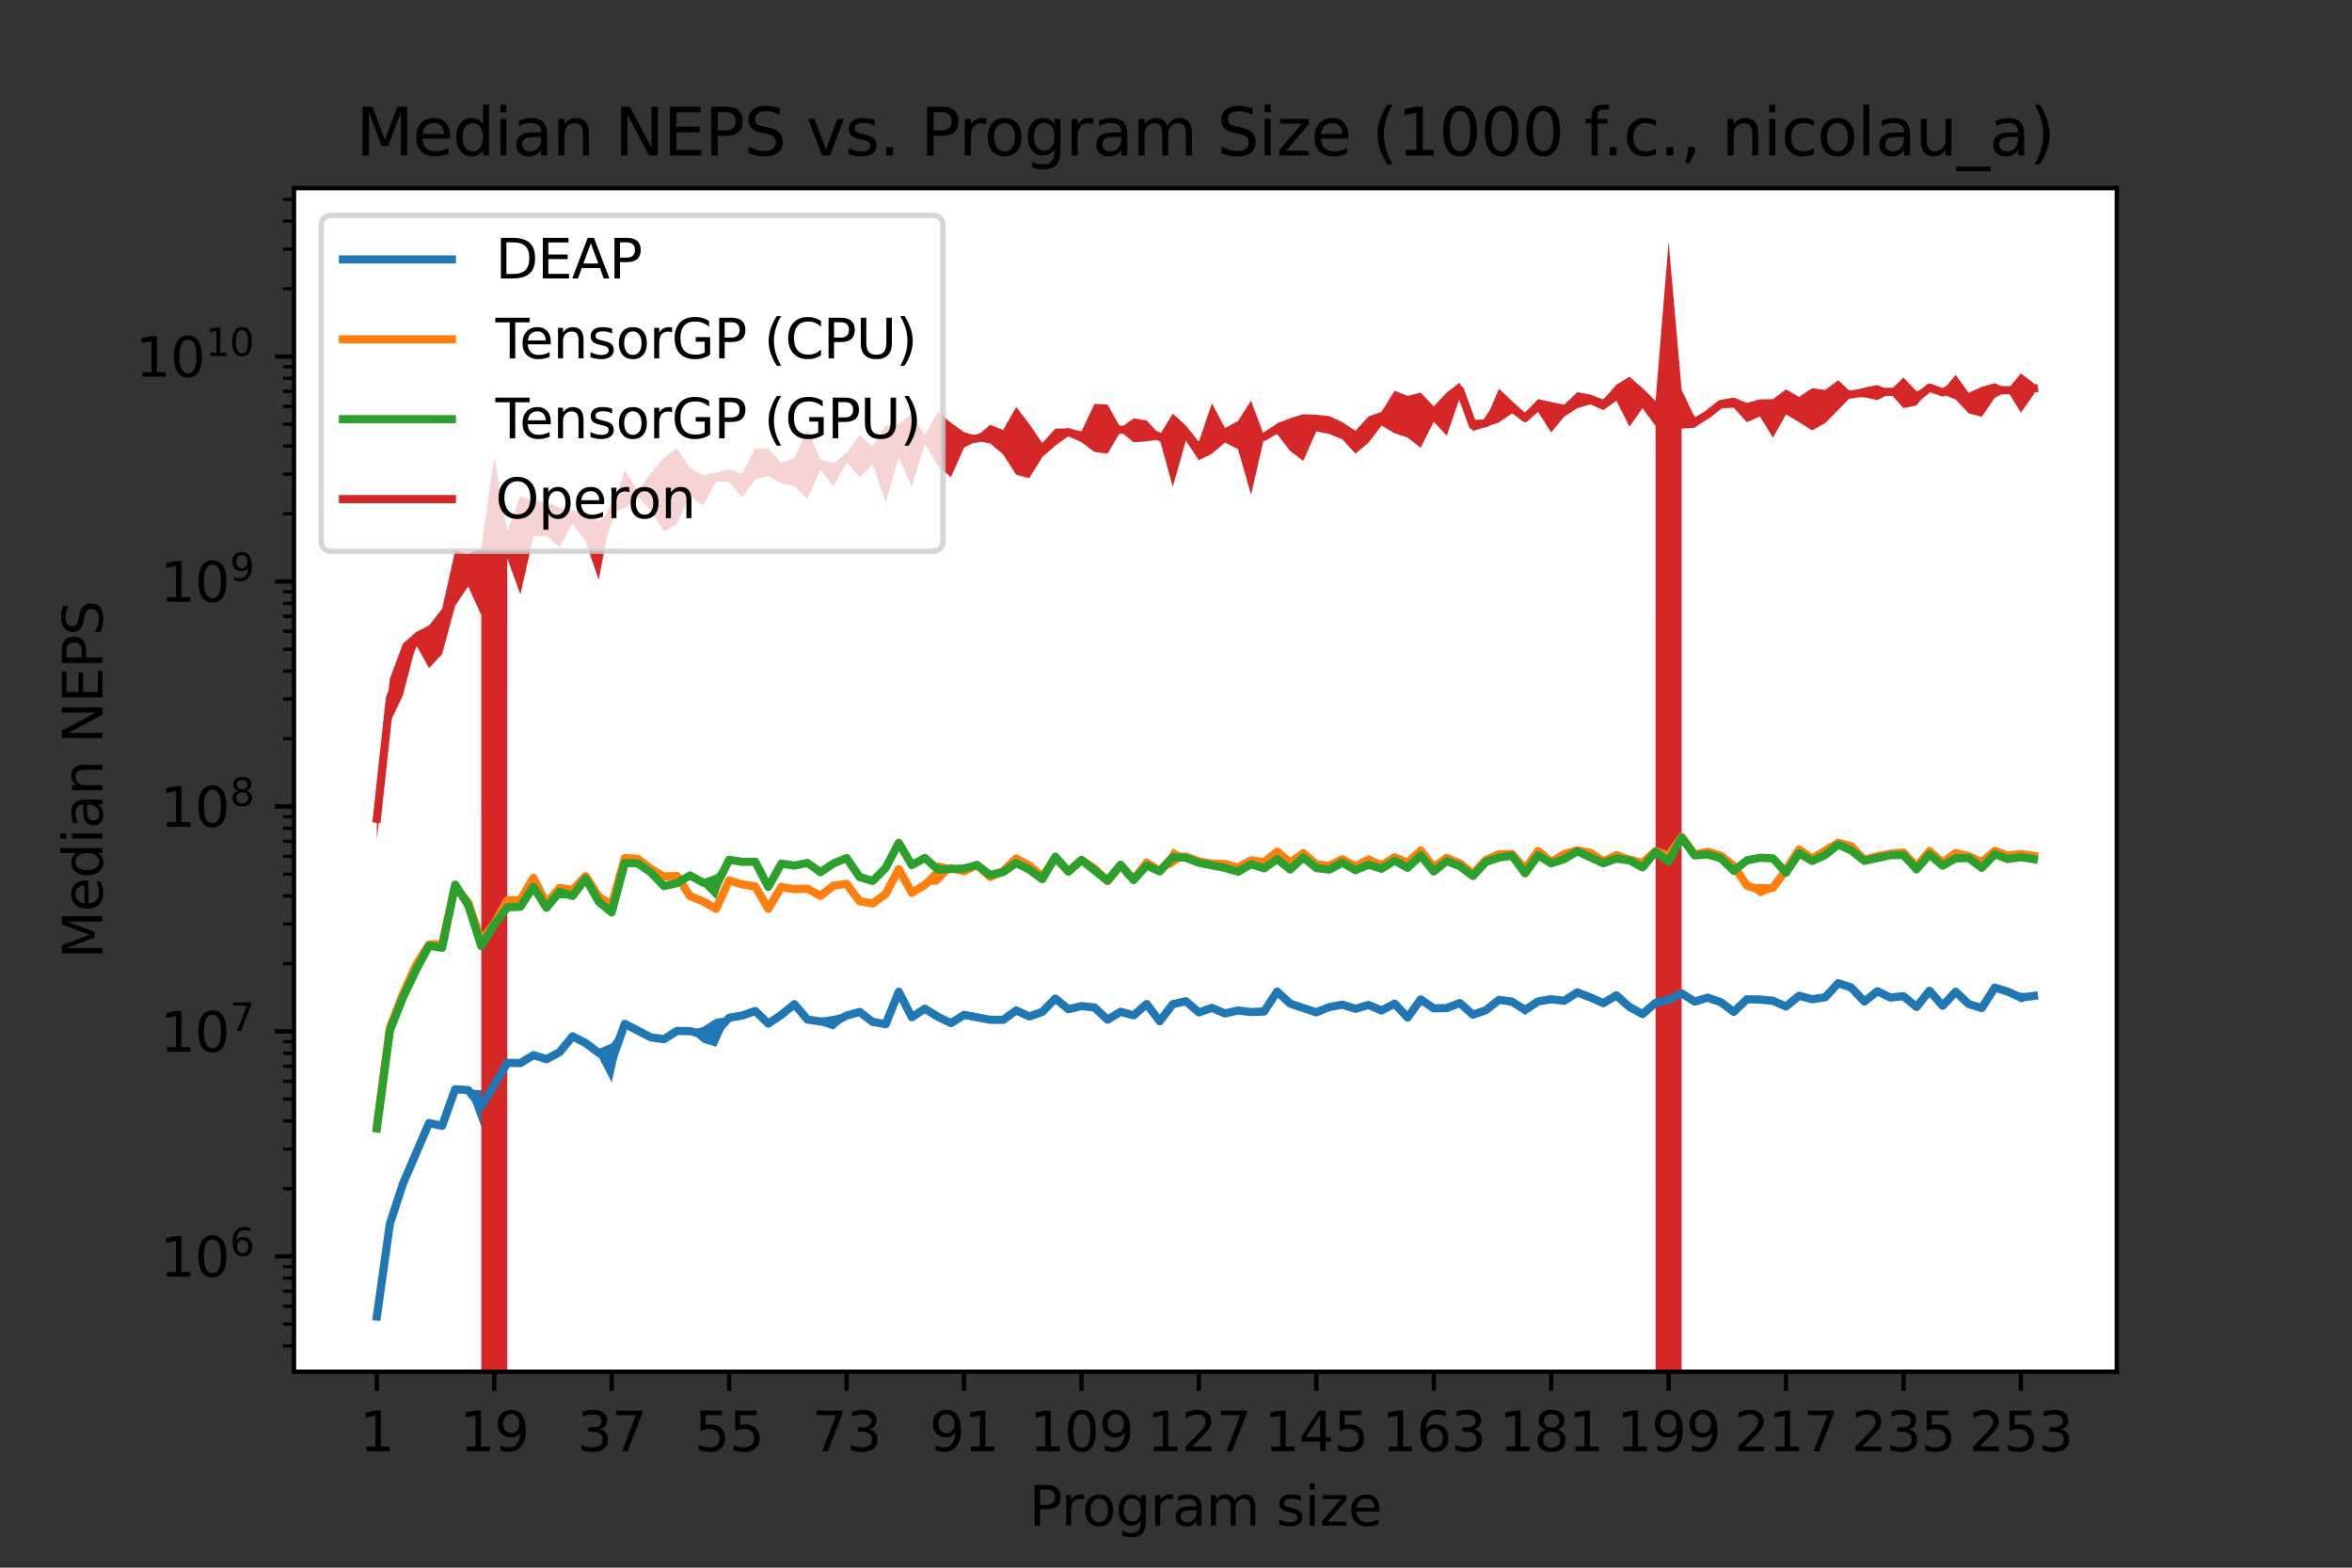 <?xml version="1.0" encoding="utf-8" standalone="no"?>
<!DOCTYPE svg PUBLIC "-//W3C//DTD SVG 1.1//EN"
  "http://www.w3.org/Graphics/SVG/1.1/DTD/svg11.dtd">
<svg xmlns:xlink="http://www.w3.org/1999/xlink" width="432pt" height="288pt" viewBox="0 0 432 288" xmlns="http://www.w3.org/2000/svg" version="1.1">
 <rect x="0" y="0" width="432" height="288" fill="#333333" stroke="none"/>
 <defs>
  <style type="text/css">*{stroke-linejoin: round; stroke-linecap: butt}</style>
 </defs>
 <g id="figure_1">
  <g id="patch_1">
   <path d="M 0 288 
L 432 288 
L 432 0 
L 0 0 
L 0 288 
z
" style="fill: none"/>
  </g>
  <g id="axes_1">
   <g id="patch_2">
    <path d="M 54 252 
L 388.8 252 
L 388.8 34.56 
L 54 34.56 
z
" style="fill: #ffffff"/>
   </g>
   <g id="PolyCollection_1">
    <path d="M 69.218 241.603 
L 69.218 242.116 
L 71.615 224.896 
L 74.011 217.746 
L 76.408 212.159 
L 78.804 206.593 
L 81.201 207.068 
L 83.598 200.689 
L 85.994 200.364 
L 88.391 206.944 
L 90.787 199.529 
L 93.184 195.851 
L 95.58 195.452 
L 97.977 194.063 
L 100.374 194.639 
L 102.77 193.35 
L 105.167 190.6 
L 107.563 191.765 
L 109.96 194.164 
L 112.356 198.854 
L 114.753 188.114 
L 117.149 189.331 
L 119.546 190.586 
L 121.943 190.98 
L 124.339 189.568 
L 126.736 189.515 
L 129.132 191.565 
L 131.529 192.294 
L 133.925 187.074 
L 136.322 186.698 
L 138.719 185.859 
L 141.115 188.106 
L 143.512 186.523 
L 145.908 184.551 
L 148.305 187.389 
L 150.701 188.348 
L 153.098 189.133 
L 155.494 187.061 
L 157.891 186.307 
L 160.288 187.909 
L 162.684 188.41 
L 165.081 182.409 
L 167.477 186.914 
L 169.874 185.464 
L 172.27 186.918 
L 174.667 188.285 
L 177.064 186.484 
L 179.46 186.877 
L 181.857 187.407 
L 184.253 187.411 
L 186.65 185.781 
L 189.046 187.132 
L 191.443 185.925 
L 193.84 183.9 
L 196.236 185.463 
L 198.633 184.903 
L 201.029 185.332 
L 203.426 187.371 
L 205.822 186.129 
L 208.219 186.68 
L 210.615 184.538 
L 213.012 187.669 
L 215.409 184.561 
L 217.805 184.039 
L 220.202 186.056 
L 222.598 185.327 
L 224.995 186.36 
L 227.391 186.274 
L 229.788 186.021 
L 232.185 185.901 
L 234.581 182.213 
L 236.978 184.52 
L 239.374 185.49 
L 241.771 186.093 
L 244.167 185.118 
L 246.564 184.658 
L 248.96 185.388 
L 251.357 184.68 
L 253.754 186.138 
L 256.15 184.543 
L 258.547 187.135 
L 260.943 183.754 
L 263.34 185.303 
L 265.736 185.258 
L 268.133 184.446 
L 270.53 186.491 
L 272.926 185.7 
L 275.323 183.882 
L 277.719 184.25 
L 280.116 186.486 
L 282.512 184.116 
L 284.909 183.778 
L 287.306 184.143 
L 289.702 182.387 
L 292.099 183.32 
L 294.495 184.338 
L 296.892 183.059 
L 299.288 185.07 
L 301.685 186.722 
L 304.081 184.329 
L 306.478 183.776 
L 308.875 182.641 
L 311.271 184.044 
L 313.668 183.48 
L 316.064 184.199 
L 318.461 185.978 
L 320.857 183.768 
L 323.254 184.145 
L 325.651 183.978 
L 328.047 185.063 
L 330.444 183.098 
L 332.84 183.753 
L 335.237 183.368 
L 337.633 180.685 
L 340.03 181.548 
L 342.426 184.313 
L 344.823 182.164 
L 347.22 183.344 
L 349.616 183.059 
L 352.013 185.051 
L 354.409 182.344 
L 356.806 185.031 
L 359.202 182.416 
L 361.599 184.975 
L 363.996 185.49 
L 366.392 181.456 
L 368.789 182.302 
L 371.185 184.176 
L 373.582 183.278 
L 373.582 182.651 
L 373.582 182.651 
L 371.185 182.38 
L 368.789 182.075 
L 366.392 181.405 
L 363.996 184.897 
L 361.599 183.954 
L 359.202 181.97 
L 356.806 184.524 
L 354.409 181.672 
L 352.013 184.929 
L 349.616 182.961 
L 347.22 183.164 
L 344.823 182.043 
L 342.426 183.678 
L 340.03 181.304 
L 337.633 180.56 
L 335.237 183.057 
L 332.84 183.394 
L 330.444 182.769 
L 328.047 184.747 
L 325.651 183.735 
L 323.254 183.113 
L 320.857 183.393 
L 318.461 185.79 
L 316.064 184.037 
L 313.668 183.089 
L 311.271 183.945 
L 308.875 182.342 
L 306.478 183.585 
L 304.081 184.145 
L 301.685 185.88 
L 299.288 184.907 
L 296.892 182.649 
L 294.495 184.23 
L 292.099 183.143 
L 289.702 182.233 
L 287.306 183.571 
L 284.909 183.374 
L 282.512 183.822 
L 280.116 184.655 
L 277.719 183.776 
L 275.323 183.474 
L 272.926 185.469 
L 270.53 186.322 
L 268.133 184.084 
L 265.736 185.147 
L 263.34 185.183 
L 260.943 183.467 
L 258.547 186.739 
L 256.15 184.211 
L 253.754 185.148 
L 251.357 184.558 
L 248.96 185.276 
L 246.564 184.474 
L 244.167 184.903 
L 241.771 185.868 
L 239.374 184.802 
L 236.978 184.242 
L 234.581 182.126 
L 232.185 185.75 
L 229.788 185.831 
L 227.391 185.025 
L 224.995 186.003 
L 222.598 184.991 
L 220.202 185.924 
L 217.805 183.831 
L 215.409 184.395 
L 213.012 187.546 
L 210.615 184.367 
L 208.219 186.38 
L 205.822 185.631 
L 203.426 187.287 
L 201.029 184.82 
L 198.633 184.765 
L 196.236 185.337 
L 193.84 182.972 
L 191.443 185.847 
L 189.046 186.341 
L 186.65 185.475 
L 184.253 187.308 
L 181.857 187.262 
L 179.46 186.802 
L 177.064 186.414 
L 174.667 187.635 
L 172.27 186.685 
L 169.874 185.134 
L 167.477 186.835 
L 165.081 181.986 
L 162.684 187.88 
L 160.288 187.567 
L 157.891 185.507 
L 155.494 186.106 
L 153.098 186.61 
L 150.701 186.989 
L 148.305 187.209 
L 145.908 184.405 
L 143.512 186.347 
L 141.115 187.991 
L 138.719 185.599 
L 136.322 186.446 
L 133.925 186.872 
L 131.529 187.129 
L 129.132 188.646 
L 126.736 189.33 
L 124.339 189.223 
L 121.943 190.838 
L 119.546 190.561 
L 117.149 189.245 
L 114.753 188.066 
L 112.356 191.673 
L 109.96 192.699 
L 107.563 191.464 
L 105.167 190.185 
L 102.77 193.248 
L 100.374 194.532 
L 97.977 193.622 
L 95.58 195.127 
L 93.184 194.679 
L 90.787 199.223 
L 88.391 200.292 
L 85.994 200.156 
L 83.598 199.549 
L 81.201 206.597 
L 78.804 206.036 
L 76.408 211.423 
L 74.011 217.167 
L 71.615 224.729 
L 69.218 241.603 
z
" clip-path="url(#p6b64e67bc4)" style="fill: #1f77b4"/>
   </g>
   <g id="PolyCollection_2">
    <path d="M 69.218 206.257 
L 69.218 207.323 
L 71.615 189.592 
L 74.011 183.092 
L 76.408 177.545 
L 78.804 173.79 
L 81.201 173.521 
L 83.598 163.194 
L 85.994 165.982 
L 88.391 173.056 
L 90.787 169.781 
L 93.184 165.45 
L 95.58 165.645 
L 97.977 161.528 
L 100.374 166.125 
L 102.77 163.43 
L 105.167 163.641 
L 107.563 161.468 
L 109.96 164.81 
L 112.356 166.458 
L 114.753 157.825 
L 117.149 158.119 
L 119.546 159.649 
L 121.943 161.087 
L 124.339 161.096 
L 126.736 165.051 
L 129.132 165.676 
L 131.529 167.229 
L 133.925 161.916 
L 136.322 162.72 
L 138.719 163.035 
L 141.115 167.14 
L 143.512 163.218 
L 145.908 163.841 
L 148.305 163.412 
L 150.701 164.686 
L 153.098 162.784 
L 155.494 162.553 
L 157.891 165.706 
L 160.288 166.2 
L 162.684 164.421 
L 165.081 159.821 
L 167.477 164.142 
L 169.874 162.644 
L 172.27 162.497 
L 174.667 159.992 
L 177.064 160.489 
L 179.46 159.183 
L 181.857 161.296 
L 184.253 160.168 
L 186.65 157.872 
L 189.046 159.143 
L 191.443 161.196 
L 193.84 158.384 
L 196.236 160.381 
L 198.633 158.26 
L 201.029 159.674 
L 203.426 161.914 
L 205.822 159.241 
L 208.219 161.778 
L 210.615 158.775 
L 213.012 160.08 
L 215.409 159.228 
L 217.805 157.481 
L 220.202 158.454 
L 222.598 158.797 
L 224.995 158.912 
L 227.391 159.505 
L 229.788 158.301 
L 232.185 158.7 
L 234.581 156.582 
L 236.978 158.785 
L 239.374 156.769 
L 241.771 158.84 
L 244.167 159.31 
L 246.564 157.956 
L 248.96 159.396 
L 251.357 158.156 
L 253.754 159.087 
L 256.15 157.534 
L 258.547 158.59 
L 260.943 156.475 
L 263.34 159.447 
L 265.736 157.828 
L 268.133 158.746 
L 270.53 160.627 
L 272.926 158.142 
L 275.323 157.143 
L 277.719 156.96 
L 280.116 159.879 
L 282.512 156.65 
L 284.909 158.529 
L 287.306 157.318 
L 289.702 156.308 
L 292.099 156.808 
L 294.495 158.311 
L 296.892 157.289 
L 299.288 157.991 
L 301.685 158.585 
L 304.081 156.462 
L 306.478 157.457 
L 308.875 153.764 
L 311.271 157.042 
L 313.668 156.518 
L 316.064 157.324 
L 318.461 159.166 
L 320.857 162.731 
L 323.254 164.696 
L 325.651 163.717 
L 328.047 160.228 
L 330.444 156.064 
L 332.84 157.79 
L 335.237 156.437 
L 337.633 154.998 
L 340.03 155.572 
L 342.426 158.08 
L 344.823 157.412 
L 347.22 157.098 
L 349.616 156.645 
L 352.013 159.263 
L 354.409 156.474 
L 356.806 158.705 
L 359.202 156.84 
L 361.599 157.364 
L 363.996 158.527 
L 366.392 156.426 
L 368.789 157.239 
L 371.185 156.997 
L 373.582 157.418 
L 373.582 157.084 
L 373.582 157.084 
L 371.185 156.794 
L 368.789 157.133 
L 366.392 156.183 
L 363.996 158.261 
L 361.599 157.222 
L 359.202 156.58 
L 356.806 158.276 
L 354.409 156.213 
L 352.013 159.184 
L 349.616 156.592 
L 347.22 156.597 
L 344.823 157.165 
L 342.426 157.839 
L 340.03 155.34 
L 337.633 154.654 
L 335.237 156.144 
L 332.84 157.679 
L 330.444 156.06 
L 328.047 159.36 
L 325.651 162.527 
L 323.254 162.385 
L 320.857 162.639 
L 318.461 159.002 
L 316.064 157.086 
L 313.668 156.424 
L 311.271 156.941 
L 308.875 153.684 
L 306.478 156.893 
L 304.081 156.254 
L 301.685 158.463 
L 299.288 157.827 
L 296.892 156.938 
L 294.495 158.195 
L 292.099 156.507 
L 289.702 156.112 
L 287.306 156.507 
L 284.909 158.209 
L 282.512 156.009 
L 280.116 159.445 
L 277.719 156.818 
L 275.323 156.767 
L 272.926 157.757 
L 270.53 160.378 
L 268.133 158.481 
L 265.736 157.398 
L 263.34 159.144 
L 260.943 156.031 
L 258.547 158.373 
L 256.15 157.454 
L 253.754 158.856 
L 251.357 157.627 
L 248.96 158.944 
L 246.564 157.733 
L 244.167 158.788 
L 241.771 158.76 
L 239.374 156.69 
L 236.978 158.185 
L 234.581 156.327 
L 232.185 158.076 
L 229.788 157.801 
L 227.391 159.218 
L 224.995 158.559 
L 222.598 158.512 
L 220.202 158.014 
L 217.805 157.244 
L 215.409 155.845 
L 213.012 159.898 
L 210.615 158.198 
L 208.219 161.301 
L 205.822 158.714 
L 203.426 161.851 
L 201.029 159.414 
L 198.633 157.723 
L 196.236 159.855 
L 193.84 156.906 
L 191.443 160.873 
L 189.046 158.863 
L 186.65 157.567 
L 184.253 159.878 
L 181.857 160.922 
L 179.46 158.571 
L 177.064 159.623 
L 174.667 159 
L 172.27 158.4 
L 169.874 162.488 
L 167.477 163.892 
L 165.081 159.5 
L 162.684 164.021 
L 160.288 165.734 
L 157.891 165.439 
L 155.494 162.181 
L 153.098 162.61 
L 150.701 164.489 
L 148.305 163.118 
L 145.908 162.873 
L 143.512 162.666 
L 141.115 166.783 
L 138.719 162.662 
L 136.322 162.238 
L 133.925 161.543 
L 131.529 166.703 
L 129.132 165.48 
L 126.736 164.221 
L 124.339 160.773 
L 121.943 160.924 
L 119.546 159.59 
L 117.149 157.448 
L 114.753 157.474 
L 112.356 166.035 
L 109.96 164.672 
L 107.563 160.442 
L 105.167 163.391 
L 102.77 162.803 
L 100.374 165.87 
L 97.977 161.018 
L 95.58 165.03 
L 93.184 165.358 
L 90.787 169.559 
L 88.391 172.586 
L 85.994 165.617 
L 83.598 162.562 
L 81.201 173.397 
L 78.804 173.219 
L 76.408 177.071 
L 74.011 182.156 
L 71.615 188.009 
L 69.218 206.257 
z
" clip-path="url(#p6b64e67bc4)" style="fill: #ff7f0e"/>
   </g>
   <g id="PolyCollection_3">
    <path d="M 69.218 206.24 
L 69.218 208.444 
L 71.615 190.035 
L 74.011 183.482 
L 76.408 178.888 
L 78.804 174.218 
L 81.201 174.231 
L 83.598 162.599 
L 85.994 166.799 
L 88.391 174.04 
L 90.787 170.074 
L 93.184 166.978 
L 95.58 166.804 
L 97.977 163.465 
L 100.374 167.421 
L 102.77 165.03 
L 105.167 165.054 
L 107.563 161.797 
L 109.96 165.719 
L 112.356 167.679 
L 114.753 158.687 
L 117.149 158.96 
L 119.546 161.002 
L 121.943 163.428 
L 124.339 162.554 
L 126.736 161.05 
L 129.132 162.798 
L 131.529 165.191 
L 133.925 158.182 
L 136.322 158.795 
L 138.719 158.416 
L 141.115 163.37 
L 143.512 158.887 
L 145.908 159.26 
L 148.305 158.829 
L 150.701 160.594 
L 153.098 159.027 
L 155.494 157.699 
L 157.891 161.229 
L 160.288 161.956 
L 162.684 159.482 
L 165.081 154.986 
L 167.477 158.946 
L 169.874 157.775 
L 172.27 160.025 
L 174.667 159.806 
L 177.064 159.728 
L 179.46 159.06 
L 181.857 160.862 
L 184.253 160.616 
L 186.65 158.839 
L 189.046 159.814 
L 191.443 161.656 
L 193.84 157.554 
L 196.236 160.4 
L 198.633 158.078 
L 201.029 160.013 
L 203.426 162.025 
L 205.822 159.021 
L 208.219 161.717 
L 210.615 159.022 
L 213.012 160.127 
L 215.409 157.625 
L 217.805 157.695 
L 220.202 158.884 
L 222.598 159.063 
L 224.995 159.474 
L 227.391 160.54 
L 229.788 158.977 
L 232.185 159.67 
L 234.581 158.018 
L 236.978 159.912 
L 239.374 157.674 
L 241.771 159.64 
L 244.167 159.845 
L 246.564 158.594 
L 248.96 159.874 
L 251.357 159.031 
L 253.754 159.868 
L 256.15 158.221 
L 258.547 159.522 
L 260.943 157.446 
L 263.34 160.223 
L 265.736 158.256 
L 268.133 159.231 
L 270.53 160.962 
L 272.926 158.537 
L 275.323 157.712 
L 277.719 157.475 
L 280.116 160.508 
L 282.512 157.286 
L 284.909 158.689 
L 287.306 158.095 
L 289.702 156.567 
L 292.099 157.667 
L 294.495 158.783 
L 296.892 157.878 
L 299.288 158.077 
L 301.685 159.495 
L 304.081 156.57 
L 306.478 158.346 
L 308.875 154.08 
L 311.271 157.299 
L 313.668 157.09 
L 316.064 157.868 
L 318.461 160.066 
L 320.857 158.214 
L 323.254 157.659 
L 325.651 157.893 
L 328.047 160.415 
L 330.444 156.854 
L 332.84 158.267 
L 335.237 157.152 
L 337.633 155.548 
L 340.03 156.414 
L 342.426 158.325 
L 344.823 157.822 
L 347.22 157.22 
L 349.616 157.324 
L 352.013 159.899 
L 354.409 157.067 
L 356.806 159.152 
L 359.202 157.747 
L 361.599 157.84 
L 363.996 159.537 
L 366.392 157.099 
L 368.789 157.849 
L 371.185 157.553 
L 373.582 157.914 
L 373.582 157.768 
L 373.582 157.768 
L 371.185 157.364 
L 368.789 157.798 
L 366.392 156.748 
L 363.996 159.325 
L 361.599 157.434 
L 359.202 157.61 
L 356.806 158.915 
L 354.409 156.861 
L 352.013 159.521 
L 349.616 156.835 
L 347.22 156.981 
L 344.823 157.528 
L 342.426 157.968 
L 340.03 156.065 
L 337.633 154.775 
L 335.237 157.007 
L 332.84 158.074 
L 330.444 156.626 
L 328.047 160.228 
L 325.651 157.488 
L 323.254 157.511 
L 320.857 157.905 
L 318.461 159.897 
L 316.064 157.467 
L 313.668 156.848 
L 311.271 156.996 
L 308.875 153.693 
L 306.478 158.196 
L 304.081 156.404 
L 301.685 159.204 
L 299.288 158.026 
L 296.892 157.573 
L 294.495 158.387 
L 292.099 157.305 
L 289.702 156.213 
L 287.306 157.553 
L 284.909 158.521 
L 282.512 156.958 
L 280.116 160.376 
L 277.719 156.917 
L 275.323 157.374 
L 272.926 158.153 
L 270.53 160.905 
L 268.133 159.026 
L 265.736 158.128 
L 263.34 159.979 
L 260.943 156.868 
L 258.547 159.332 
L 256.15 157.991 
L 253.754 159.332 
L 251.357 158.705 
L 248.96 159.84 
L 246.564 158.362 
L 244.167 159.668 
L 241.771 159.298 
L 239.374 157.361 
L 236.978 159.588 
L 234.581 157.633 
L 232.185 159.376 
L 229.788 158.557 
L 227.391 159.728 
L 224.995 159.401 
L 222.598 158.926 
L 220.202 158.118 
L 217.805 157.458 
L 215.409 157.335 
L 213.012 160.036 
L 210.615 158.972 
L 208.219 161.654 
L 205.822 158.694 
L 203.426 161.533 
L 201.029 159.655 
L 198.633 157.926 
L 196.236 159.803 
L 193.84 157.199 
L 191.443 161.363 
L 189.046 159.678 
L 186.65 158.265 
L 184.253 159.827 
L 181.857 160.606 
L 179.46 158.771 
L 177.064 159.399 
L 174.667 159.413 
L 172.27 159.433 
L 169.874 157.463 
L 167.477 158.892 
L 165.081 154.69 
L 162.684 159.383 
L 160.288 161.727 
L 157.891 161.015 
L 155.494 157.565 
L 153.098 158.241 
L 150.701 159.852 
L 148.305 158.233 
L 145.908 158.775 
L 143.512 158.423 
L 141.115 162.507 
L 138.719 158.197 
L 136.322 157.879 
L 133.925 157.715 
L 131.529 160.652 
L 129.132 161.509 
L 126.736 160.609 
L 124.339 161.941 
L 121.943 162.159 
L 119.546 159.585 
L 117.149 158.27 
L 114.753 158.406 
L 112.356 167.56 
L 109.96 165.567 
L 107.563 161.028 
L 105.167 164.168 
L 102.77 162.722 
L 100.374 166.151 
L 97.977 162.381 
L 95.58 166.365 
L 93.184 166.4 
L 90.787 169.729 
L 88.391 173.557 
L 85.994 165.771 
L 83.598 162.444 
L 81.201 174.015 
L 78.804 173.272 
L 76.408 177.586 
L 74.011 183.067 
L 71.615 188.557 
L 69.218 206.24 
z
" clip-path="url(#p6b64e67bc4)" style="fill: #2ca02c"/>
   </g>
   <g id="PolyCollection_4">
    <path d="M 69.218 147.261 
L 69.218 154.244 
L 71.615 132.789 
L 74.011 127.724 
L 76.408 118.441 
L 78.804 122.742 
L 81.201 120.185 
L 83.598 111.312 
L 85.994 107.721 
L 88.391 112.996 
L 90.787 41807.762 
L 93.184 102.578 
L 95.58 109.216 
L 97.977 98.561 
L 100.374 98.424 
L 102.77 100.522 
L 105.167 96.167 
L 107.563 99.477 
L 109.96 106.527 
L 112.356 94.175 
L 114.753 93.302 
L 117.149 91.271 
L 119.546 93.815 
L 121.943 97.639 
L 124.339 96.239 
L 126.736 91.052 
L 129.132 92.845 
L 131.529 88.482 
L 133.925 88.56 
L 136.322 91.395 
L 138.719 88.001 
L 141.115 87.496 
L 143.512 88.833 
L 145.908 89.299 
L 148.305 91.636 
L 150.701 86.273 
L 153.098 89.398 
L 155.494 84.869 
L 157.891 87.726 
L 160.288 85.248 
L 162.684 92.332 
L 165.081 84.058 
L 167.477 89.389 
L 169.874 81.551 
L 172.27 85.559 
L 174.667 87.664 
L 177.064 82.229 
L 179.46 81.013 
L 181.857 81.459 
L 184.253 83.472 
L 186.65 87.219 
L 189.046 87.843 
L 191.443 83.975 
L 193.84 81.861 
L 196.236 80.133 
L 198.633 81.235 
L 201.029 83.02 
L 203.426 83.343 
L 205.822 79.297 
L 208.219 81.252 
L 210.615 81.09 
L 213.012 80.719 
L 215.409 89.446 
L 217.805 80.955 
L 220.202 84.553 
L 222.598 83.349 
L 224.995 81.308 
L 227.391 82.506 
L 229.788 90.89 
L 232.185 80.425 
L 234.581 79.759 
L 236.978 82.871 
L 239.374 84.663 
L 241.771 79.247 
L 244.167 79.722 
L 246.564 80.723 
L 248.96 83.339 
L 251.357 81.336 
L 253.754 78.183 
L 256.15 79.589 
L 258.547 80.39 
L 260.943 82.261 
L 263.34 77.468 
L 265.736 80.032 
L 268.133 73.042 
L 270.53 79.188 
L 272.926 78.412 
L 275.323 77.608 
L 277.719 75.938 
L 280.116 77.598 
L 282.512 75.687 
L 284.909 79.435 
L 287.306 76.541 
L 289.702 74.985 
L 292.099 74.291 
L 294.495 75.325 
L 296.892 73.619 
L 299.288 78.39 
L 301.685 74.999 
L 304.081 78.246 
L 306.478 41807.762 
L 308.875 78.732 
L 311.271 78.599 
L 313.668 76.543 
L 316.064 74.982 
L 318.461 74.908 
L 320.857 77.575 
L 323.254 76.499 
L 325.651 80.402 
L 328.047 76.134 
L 330.444 77.555 
L 332.84 79.064 
L 335.237 77.73 
L 337.633 75.309 
L 340.03 72.828 
L 342.426 73.001 
L 344.823 73.49 
L 347.22 72.301 
L 349.616 74.982 
L 352.013 74.488 
L 354.409 71.291 
L 356.806 72.41 
L 359.202 73.395 
L 361.599 75.941 
L 363.996 76.562 
L 366.392 73.061 
L 368.789 71.873 
L 371.185 75.816 
L 373.582 72.419 
L 373.582 70.433 
L 373.582 70.433 
L 371.185 68.586 
L 368.789 71.498 
L 366.392 70.402 
L 363.996 71.076 
L 361.599 72.169 
L 359.202 68.884 
L 356.806 71.761 
L 354.409 71.122 
L 352.013 71.884 
L 349.616 69.351 
L 347.22 71.7 
L 344.823 70.744 
L 342.426 71.193 
L 340.03 72.101 
L 337.633 69.848 
L 335.237 71.653 
L 332.84 71.311 
L 330.444 72.933 
L 328.047 71.527 
L 325.651 73.333 
L 323.254 73.368 
L 320.857 74.021 
L 318.461 73.024 
L 316.064 73.493 
L 313.668 75.685 
L 311.271 76.675 
L 308.875 71.628 
L 306.478 44.444 
L 304.081 73.656 
L 301.685 71.298 
L 299.288 69.21 
L 296.892 70.681 
L 294.495 73.42 
L 292.099 72.484 
L 289.702 72.049 
L 287.306 74.35 
L 284.909 73.856 
L 282.512 73.312 
L 280.116 76.005 
L 277.719 73.673 
L 275.323 71.408 
L 272.926 77.062 
L 270.53 77.143 
L 268.133 70.287 
L 265.736 72.119 
L 263.34 74.656 
L 260.943 72.123 
L 258.547 72.745 
L 256.15 71.776 
L 253.754 75.668 
L 251.357 76.502 
L 248.96 79.138 
L 246.564 77.548 
L 244.167 76.453 
L 241.771 76.187 
L 239.374 76.096 
L 236.978 76.842 
L 234.581 77.771 
L 232.185 80.083 
L 229.788 73.606 
L 227.391 77.36 
L 224.995 78.622 
L 222.598 74.071 
L 220.202 81.179 
L 217.805 78.16 
L 215.409 75.989 
L 213.012 79.893 
L 210.615 77.234 
L 208.219 76.86 
L 205.822 78.612 
L 203.426 74.307 
L 201.029 74.208 
L 198.633 79.266 
L 196.236 78.699 
L 193.84 78.735 
L 191.443 81.417 
L 189.046 77.875 
L 186.65 74.777 
L 184.253 78.984 
L 181.857 78.046 
L 179.46 80.133 
L 177.064 79.377 
L 174.667 77.66 
L 172.27 75.645 
L 169.874 79.966 
L 167.477 75.988 
L 165.081 77.883 
L 162.684 78.213 
L 160.288 82.044 
L 157.891 79.895 
L 155.494 83.262 
L 153.098 85.069 
L 150.701 84.433 
L 148.305 78.907 
L 145.908 84.078 
L 143.512 85.114 
L 141.115 82.399 
L 138.719 82.351 
L 136.322 87.047 
L 133.925 86.155 
L 131.529 86.887 
L 129.132 87.3 
L 126.736 86.005 
L 124.339 82.368 
L 121.943 84.053 
L 119.546 86.905 
L 117.149 90.2 
L 114.753 86.352 
L 112.356 93.744 
L 109.96 95.76 
L 107.563 94.146 
L 105.167 93.748 
L 102.77 93.266 
L 100.374 92.242 
L 97.977 92.082 
L 95.58 91.195 
L 93.184 97.641 
L 90.787 83.942 
L 88.391 100.798 
L 85.994 101.756 
L 83.598 101.183 
L 81.201 111.855 
L 78.804 114.906 
L 76.408 116.128 
L 74.011 118.248 
L 71.615 124.653 
L 69.218 147.261 
z
" clip-path="url(#p6b64e67bc4)" style="fill: #d62728"/>
   </g>
   <g id="matplotlib.axis_1">
    <g id="xtick_1">
     <g id="line2d_1">
      <defs>
       <path id="m187e6ee4bf" d="M 0 0 
L 0 3.5 
" style="stroke: #000000; stroke-width: 0.8"/>
      </defs>
      <g>
       <use xlink:href="#m187e6ee4bf" x="69.218" y="252" style="stroke: #000000; stroke-width: 0.8"/>
      </g>
     </g>
     <g id="text_1">
      <!-- 1 -->
      <g transform="translate(66.037 266.598)scale(0.1 -0.1)">
       <defs>
        <path id="DejaVuSans-31" d="M 794 531 
L 1825 531 
L 1825 4091 
L 703 3866 
L 703 4441 
L 1819 4666 
L 2450 4666 
L 2450 531 
L 3481 531 
L 3481 0 
L 794 0 
L 794 531 
z
" transform="scale(0.016)"/>
       </defs>
       <use xlink:href="#DejaVuSans-31"/>
      </g>
     </g>
    </g>
    <g id="xtick_2">
     <g id="line2d_2">
      <g>
       <use xlink:href="#m187e6ee4bf" x="90.787" y="252" style="stroke: #000000; stroke-width: 0.8"/>
      </g>
     </g>
     <g id="text_2">
      <!-- 19 -->
      <g transform="translate(84.425 266.598)scale(0.1 -0.1)">
       <defs>
        <path id="DejaVuSans-39" d="M 703 97 
L 703 672 
Q 941 559 1184 500 
Q 1428 441 1663 441 
Q 2288 441 2617 861 
Q 2947 1281 2994 2138 
Q 2813 1869 2534 1725 
Q 2256 1581 1919 1581 
Q 1219 1581 811 2004 
Q 403 2428 403 3163 
Q 403 3881 828 4315 
Q 1253 4750 1959 4750 
Q 2769 4750 3195 4129 
Q 3622 3509 3622 2328 
Q 3622 1225 3098 567 
Q 2575 -91 1691 -91 
Q 1453 -91 1209 -44 
Q 966 3 703 97 
z
M 1959 2075 
Q 2384 2075 2632 2365 
Q 2881 2656 2881 3163 
Q 2881 3666 2632 3958 
Q 2384 4250 1959 4250 
Q 1534 4250 1286 3958 
Q 1038 3666 1038 3163 
Q 1038 2656 1286 2365 
Q 1534 2075 1959 2075 
z
" transform="scale(0.016)"/>
       </defs>
       <use xlink:href="#DejaVuSans-31"/>
       <use xlink:href="#DejaVuSans-39" x="63.623"/>
      </g>
     </g>
    </g>
    <g id="xtick_3">
     <g id="line2d_3">
      <g>
       <use xlink:href="#m187e6ee4bf" x="112.356" y="252" style="stroke: #000000; stroke-width: 0.8"/>
      </g>
     </g>
     <g id="text_3">
      <!-- 37 -->
      <g transform="translate(105.994 266.598)scale(0.1 -0.1)">
       <defs>
        <path id="DejaVuSans-33" d="M 2597 2516 
Q 3050 2419 3304 2112 
Q 3559 1806 3559 1356 
Q 3559 666 3084 287 
Q 2609 -91 1734 -91 
Q 1441 -91 1130 -33 
Q 819 25 488 141 
L 488 750 
Q 750 597 1062 519 
Q 1375 441 1716 441 
Q 2309 441 2620 675 
Q 2931 909 2931 1356 
Q 2931 1769 2642 2001 
Q 2353 2234 1838 2234 
L 1294 2234 
L 1294 2753 
L 1863 2753 
Q 2328 2753 2575 2939 
Q 2822 3125 2822 3475 
Q 2822 3834 2567 4026 
Q 2313 4219 1838 4219 
Q 1578 4219 1281 4162 
Q 984 4106 628 3988 
L 628 4550 
Q 988 4650 1302 4700 
Q 1616 4750 1894 4750 
Q 2613 4750 3031 4423 
Q 3450 4097 3450 3541 
Q 3450 3153 3228 2886 
Q 3006 2619 2597 2516 
z
" transform="scale(0.016)"/>
        <path id="DejaVuSans-37" d="M 525 4666 
L 3525 4666 
L 3525 4397 
L 1831 0 
L 1172 0 
L 2766 4134 
L 525 4134 
L 525 4666 
z
" transform="scale(0.016)"/>
       </defs>
       <use xlink:href="#DejaVuSans-33"/>
       <use xlink:href="#DejaVuSans-37" x="63.623"/>
      </g>
     </g>
    </g>
    <g id="xtick_4">
     <g id="line2d_4">
      <g>
       <use xlink:href="#m187e6ee4bf" x="133.925" y="252" style="stroke: #000000; stroke-width: 0.8"/>
      </g>
     </g>
     <g id="text_4">
      <!-- 55 -->
      <g transform="translate(127.563 266.598)scale(0.1 -0.1)">
       <defs>
        <path id="DejaVuSans-35" d="M 691 4666 
L 3169 4666 
L 3169 4134 
L 1269 4134 
L 1269 2991 
Q 1406 3038 1543 3061 
Q 1681 3084 1819 3084 
Q 2600 3084 3056 2656 
Q 3513 2228 3513 1497 
Q 3513 744 3044 326 
Q 2575 -91 1722 -91 
Q 1428 -91 1123 -41 
Q 819 9 494 109 
L 494 744 
Q 775 591 1075 516 
Q 1375 441 1709 441 
Q 2250 441 2565 725 
Q 2881 1009 2881 1497 
Q 2881 1984 2565 2268 
Q 2250 2553 1709 2553 
Q 1456 2553 1204 2497 
Q 953 2441 691 2322 
L 691 4666 
z
" transform="scale(0.016)"/>
       </defs>
       <use xlink:href="#DejaVuSans-35"/>
       <use xlink:href="#DejaVuSans-35" x="63.623"/>
      </g>
     </g>
    </g>
    <g id="xtick_5">
     <g id="line2d_5">
      <g>
       <use xlink:href="#m187e6ee4bf" x="155.494" y="252" style="stroke: #000000; stroke-width: 0.8"/>
      </g>
     </g>
     <g id="text_5">
      <!-- 73 -->
      <g transform="translate(149.132 266.598)scale(0.1 -0.1)">
       <use xlink:href="#DejaVuSans-37"/>
       <use xlink:href="#DejaVuSans-33" x="63.623"/>
      </g>
     </g>
    </g>
    <g id="xtick_6">
     <g id="line2d_6">
      <g>
       <use xlink:href="#m187e6ee4bf" x="177.064" y="252" style="stroke: #000000; stroke-width: 0.8"/>
      </g>
     </g>
     <g id="text_6">
      <!-- 91 -->
      <g transform="translate(170.701 266.598)scale(0.1 -0.1)">
       <use xlink:href="#DejaVuSans-39"/>
       <use xlink:href="#DejaVuSans-31" x="63.623"/>
      </g>
     </g>
    </g>
    <g id="xtick_7">
     <g id="line2d_7">
      <g>
       <use xlink:href="#m187e6ee4bf" x="198.633" y="252" style="stroke: #000000; stroke-width: 0.8"/>
      </g>
     </g>
     <g id="text_7">
      <!-- 109 -->
      <g transform="translate(189.089 266.598)scale(0.1 -0.1)">
       <defs>
        <path id="DejaVuSans-30" d="M 2034 4250 
Q 1547 4250 1301 3770 
Q 1056 3291 1056 2328 
Q 1056 1369 1301 889 
Q 1547 409 2034 409 
Q 2525 409 2770 889 
Q 3016 1369 3016 2328 
Q 3016 3291 2770 3770 
Q 2525 4250 2034 4250 
z
M 2034 4750 
Q 2819 4750 3233 4129 
Q 3647 3509 3647 2328 
Q 3647 1150 3233 529 
Q 2819 -91 2034 -91 
Q 1250 -91 836 529 
Q 422 1150 422 2328 
Q 422 3509 836 4129 
Q 1250 4750 2034 4750 
z
" transform="scale(0.016)"/>
       </defs>
       <use xlink:href="#DejaVuSans-31"/>
       <use xlink:href="#DejaVuSans-30" x="63.623"/>
       <use xlink:href="#DejaVuSans-39" x="127.246"/>
      </g>
     </g>
    </g>
    <g id="xtick_8">
     <g id="line2d_8">
      <g>
       <use xlink:href="#m187e6ee4bf" x="220.202" y="252" style="stroke: #000000; stroke-width: 0.8"/>
      </g>
     </g>
     <g id="text_8">
      <!-- 127 -->
      <g transform="translate(210.658 266.598)scale(0.1 -0.1)">
       <defs>
        <path id="DejaVuSans-32" d="M 1228 531 
L 3431 531 
L 3431 0 
L 469 0 
L 469 531 
Q 828 903 1448 1529 
Q 2069 2156 2228 2338 
Q 2531 2678 2651 2914 
Q 2772 3150 2772 3378 
Q 2772 3750 2511 3984 
Q 2250 4219 1831 4219 
Q 1534 4219 1204 4116 
Q 875 4013 500 3803 
L 500 4441 
Q 881 4594 1212 4672 
Q 1544 4750 1819 4750 
Q 2544 4750 2975 4387 
Q 3406 4025 3406 3419 
Q 3406 3131 3298 2873 
Q 3191 2616 2906 2266 
Q 2828 2175 2409 1742 
Q 1991 1309 1228 531 
z
" transform="scale(0.016)"/>
       </defs>
       <use xlink:href="#DejaVuSans-31"/>
       <use xlink:href="#DejaVuSans-32" x="63.623"/>
       <use xlink:href="#DejaVuSans-37" x="127.246"/>
      </g>
     </g>
    </g>
    <g id="xtick_9">
     <g id="line2d_9">
      <g>
       <use xlink:href="#m187e6ee4bf" x="241.771" y="252" style="stroke: #000000; stroke-width: 0.8"/>
      </g>
     </g>
     <g id="text_9">
      <!-- 145 -->
      <g transform="translate(232.227 266.598)scale(0.1 -0.1)">
       <defs>
        <path id="DejaVuSans-34" d="M 2419 4116 
L 825 1625 
L 2419 1625 
L 2419 4116 
z
M 2253 4666 
L 3047 4666 
L 3047 1625 
L 3713 1625 
L 3713 1100 
L 3047 1100 
L 3047 0 
L 2419 0 
L 2419 1100 
L 313 1100 
L 313 1709 
L 2253 4666 
z
" transform="scale(0.016)"/>
       </defs>
       <use xlink:href="#DejaVuSans-31"/>
       <use xlink:href="#DejaVuSans-34" x="63.623"/>
       <use xlink:href="#DejaVuSans-35" x="127.246"/>
      </g>
     </g>
    </g>
    <g id="xtick_10">
     <g id="line2d_10">
      <g>
       <use xlink:href="#m187e6ee4bf" x="263.34" y="252" style="stroke: #000000; stroke-width: 0.8"/>
      </g>
     </g>
     <g id="text_10">
      <!-- 163 -->
      <g transform="translate(253.796 266.598)scale(0.1 -0.1)">
       <defs>
        <path id="DejaVuSans-36" d="M 2113 2584 
Q 1688 2584 1439 2293 
Q 1191 2003 1191 1497 
Q 1191 994 1439 701 
Q 1688 409 2113 409 
Q 2538 409 2786 701 
Q 3034 994 3034 1497 
Q 3034 2003 2786 2293 
Q 2538 2584 2113 2584 
z
M 3366 4563 
L 3366 3988 
Q 3128 4100 2886 4159 
Q 2644 4219 2406 4219 
Q 1781 4219 1451 3797 
Q 1122 3375 1075 2522 
Q 1259 2794 1537 2939 
Q 1816 3084 2150 3084 
Q 2853 3084 3261 2657 
Q 3669 2231 3669 1497 
Q 3669 778 3244 343 
Q 2819 -91 2113 -91 
Q 1303 -91 875 529 
Q 447 1150 447 2328 
Q 447 3434 972 4092 
Q 1497 4750 2381 4750 
Q 2619 4750 2861 4703 
Q 3103 4656 3366 4563 
z
" transform="scale(0.016)"/>
       </defs>
       <use xlink:href="#DejaVuSans-31"/>
       <use xlink:href="#DejaVuSans-36" x="63.623"/>
       <use xlink:href="#DejaVuSans-33" x="127.246"/>
      </g>
     </g>
    </g>
    <g id="xtick_11">
     <g id="line2d_11">
      <g>
       <use xlink:href="#m187e6ee4bf" x="284.909" y="252" style="stroke: #000000; stroke-width: 0.8"/>
      </g>
     </g>
     <g id="text_11">
      <!-- 181 -->
      <g transform="translate(275.365 266.598)scale(0.1 -0.1)">
       <defs>
        <path id="DejaVuSans-38" d="M 2034 2216 
Q 1584 2216 1326 1975 
Q 1069 1734 1069 1313 
Q 1069 891 1326 650 
Q 1584 409 2034 409 
Q 2484 409 2743 651 
Q 3003 894 3003 1313 
Q 3003 1734 2745 1975 
Q 2488 2216 2034 2216 
z
M 1403 2484 
Q 997 2584 770 2862 
Q 544 3141 544 3541 
Q 544 4100 942 4425 
Q 1341 4750 2034 4750 
Q 2731 4750 3128 4425 
Q 3525 4100 3525 3541 
Q 3525 3141 3298 2862 
Q 3072 2584 2669 2484 
Q 3125 2378 3379 2068 
Q 3634 1759 3634 1313 
Q 3634 634 3220 271 
Q 2806 -91 2034 -91 
Q 1263 -91 848 271 
Q 434 634 434 1313 
Q 434 1759 690 2068 
Q 947 2378 1403 2484 
z
M 1172 3481 
Q 1172 3119 1398 2916 
Q 1625 2713 2034 2713 
Q 2441 2713 2670 2916 
Q 2900 3119 2900 3481 
Q 2900 3844 2670 4047 
Q 2441 4250 2034 4250 
Q 1625 4250 1398 4047 
Q 1172 3844 1172 3481 
z
" transform="scale(0.016)"/>
       </defs>
       <use xlink:href="#DejaVuSans-31"/>
       <use xlink:href="#DejaVuSans-38" x="63.623"/>
       <use xlink:href="#DejaVuSans-31" x="127.246"/>
      </g>
     </g>
    </g>
    <g id="xtick_12">
     <g id="line2d_12">
      <g>
       <use xlink:href="#m187e6ee4bf" x="306.478" y="252" style="stroke: #000000; stroke-width: 0.8"/>
      </g>
     </g>
     <g id="text_12">
      <!-- 199 -->
      <g transform="translate(296.934 266.598)scale(0.1 -0.1)">
       <use xlink:href="#DejaVuSans-31"/>
       <use xlink:href="#DejaVuSans-39" x="63.623"/>
       <use xlink:href="#DejaVuSans-39" x="127.246"/>
      </g>
     </g>
    </g>
    <g id="xtick_13">
     <g id="line2d_13">
      <g>
       <use xlink:href="#m187e6ee4bf" x="328.047" y="252" style="stroke: #000000; stroke-width: 0.8"/>
      </g>
     </g>
     <g id="text_13">
      <!-- 217 -->
      <g transform="translate(318.503 266.598)scale(0.1 -0.1)">
       <use xlink:href="#DejaVuSans-32"/>
       <use xlink:href="#DejaVuSans-31" x="63.623"/>
       <use xlink:href="#DejaVuSans-37" x="127.246"/>
      </g>
     </g>
    </g>
    <g id="xtick_14">
     <g id="line2d_14">
      <g>
       <use xlink:href="#m187e6ee4bf" x="349.616" y="252" style="stroke: #000000; stroke-width: 0.8"/>
      </g>
     </g>
     <g id="text_14">
      <!-- 235 -->
      <g transform="translate(340.072 266.598)scale(0.1 -0.1)">
       <use xlink:href="#DejaVuSans-32"/>
       <use xlink:href="#DejaVuSans-33" x="63.623"/>
       <use xlink:href="#DejaVuSans-35" x="127.246"/>
      </g>
     </g>
    </g>
    <g id="xtick_15">
     <g id="line2d_15">
      <g>
       <use xlink:href="#m187e6ee4bf" x="371.185" y="252" style="stroke: #000000; stroke-width: 0.8"/>
      </g>
     </g>
     <g id="text_15">
      <!-- 253 -->
      <g transform="translate(361.642 266.598)scale(0.1 -0.1)">
       <use xlink:href="#DejaVuSans-32"/>
       <use xlink:href="#DejaVuSans-35" x="63.623"/>
       <use xlink:href="#DejaVuSans-33" x="127.246"/>
      </g>
     </g>
    </g>
    <g id="text_16">
     <!-- Program size -->
     <g transform="translate(189.023 280.277)scale(0.1 -0.1)">
      <defs>
       <path id="DejaVuSans-50" d="M 1259 4147 
L 1259 2394 
L 2053 2394 
Q 2494 2394 2734 2622 
Q 2975 2850 2975 3272 
Q 2975 3691 2734 3919 
Q 2494 4147 2053 4147 
L 1259 4147 
z
M 628 4666 
L 2053 4666 
Q 2838 4666 3239 4311 
Q 3641 3956 3641 3272 
Q 3641 2581 3239 2228 
Q 2838 1875 2053 1875 
L 1259 1875 
L 1259 0 
L 628 0 
L 628 4666 
z
" transform="scale(0.016)"/>
       <path id="DejaVuSans-72" d="M 2631 2963 
Q 2534 3019 2420 3045 
Q 2306 3072 2169 3072 
Q 1681 3072 1420 2755 
Q 1159 2438 1159 1844 
L 1159 0 
L 581 0 
L 581 3500 
L 1159 3500 
L 1159 2956 
Q 1341 3275 1631 3429 
Q 1922 3584 2338 3584 
Q 2397 3584 2469 3576 
Q 2541 3569 2628 3553 
L 2631 2963 
z
" transform="scale(0.016)"/>
       <path id="DejaVuSans-6f" d="M 1959 3097 
Q 1497 3097 1228 2736 
Q 959 2375 959 1747 
Q 959 1119 1226 758 
Q 1494 397 1959 397 
Q 2419 397 2687 759 
Q 2956 1122 2956 1747 
Q 2956 2369 2687 2733 
Q 2419 3097 1959 3097 
z
M 1959 3584 
Q 2709 3584 3137 3096 
Q 3566 2609 3566 1747 
Q 3566 888 3137 398 
Q 2709 -91 1959 -91 
Q 1206 -91 779 398 
Q 353 888 353 1747 
Q 353 2609 779 3096 
Q 1206 3584 1959 3584 
z
" transform="scale(0.016)"/>
       <path id="DejaVuSans-67" d="M 2906 1791 
Q 2906 2416 2648 2759 
Q 2391 3103 1925 3103 
Q 1463 3103 1205 2759 
Q 947 2416 947 1791 
Q 947 1169 1205 825 
Q 1463 481 1925 481 
Q 2391 481 2648 825 
Q 2906 1169 2906 1791 
z
M 3481 434 
Q 3481 -459 3084 -895 
Q 2688 -1331 1869 -1331 
Q 1566 -1331 1297 -1286 
Q 1028 -1241 775 -1147 
L 775 -588 
Q 1028 -725 1275 -790 
Q 1522 -856 1778 -856 
Q 2344 -856 2625 -561 
Q 2906 -266 2906 331 
L 2906 616 
Q 2728 306 2450 153 
Q 2172 0 1784 0 
Q 1141 0 747 490 
Q 353 981 353 1791 
Q 353 2603 747 3093 
Q 1141 3584 1784 3584 
Q 2172 3584 2450 3431 
Q 2728 3278 2906 2969 
L 2906 3500 
L 3481 3500 
L 3481 434 
z
" transform="scale(0.016)"/>
       <path id="DejaVuSans-61" d="M 2194 1759 
Q 1497 1759 1228 1600 
Q 959 1441 959 1056 
Q 959 750 1161 570 
Q 1363 391 1709 391 
Q 2188 391 2477 730 
Q 2766 1069 2766 1631 
L 2766 1759 
L 2194 1759 
z
M 3341 1997 
L 3341 0 
L 2766 0 
L 2766 531 
Q 2569 213 2275 61 
Q 1981 -91 1556 -91 
Q 1019 -91 701 211 
Q 384 513 384 1019 
Q 384 1609 779 1909 
Q 1175 2209 1959 2209 
L 2766 2209 
L 2766 2266 
Q 2766 2663 2505 2880 
Q 2244 3097 1772 3097 
Q 1472 3097 1187 3025 
Q 903 2953 641 2809 
L 641 3341 
Q 956 3463 1253 3523 
Q 1550 3584 1831 3584 
Q 2591 3584 2966 3190 
Q 3341 2797 3341 1997 
z
" transform="scale(0.016)"/>
       <path id="DejaVuSans-6d" d="M 3328 2828 
Q 3544 3216 3844 3400 
Q 4144 3584 4550 3584 
Q 5097 3584 5394 3201 
Q 5691 2819 5691 2113 
L 5691 0 
L 5113 0 
L 5113 2094 
Q 5113 2597 4934 2840 
Q 4756 3084 4391 3084 
Q 3944 3084 3684 2787 
Q 3425 2491 3425 1978 
L 3425 0 
L 2847 0 
L 2847 2094 
Q 2847 2600 2669 2842 
Q 2491 3084 2119 3084 
Q 1678 3084 1418 2786 
Q 1159 2488 1159 1978 
L 1159 0 
L 581 0 
L 581 3500 
L 1159 3500 
L 1159 2956 
Q 1356 3278 1631 3431 
Q 1906 3584 2284 3584 
Q 2666 3584 2933 3390 
Q 3200 3197 3328 2828 
z
" transform="scale(0.016)"/>
       <path id="DejaVuSans-20" transform="scale(0.016)"/>
       <path id="DejaVuSans-73" d="M 2834 3397 
L 2834 2853 
Q 2591 2978 2328 3040 
Q 2066 3103 1784 3103 
Q 1356 3103 1142 2972 
Q 928 2841 928 2578 
Q 928 2378 1081 2264 
Q 1234 2150 1697 2047 
L 1894 2003 
Q 2506 1872 2764 1633 
Q 3022 1394 3022 966 
Q 3022 478 2636 193 
Q 2250 -91 1575 -91 
Q 1294 -91 989 -36 
Q 684 19 347 128 
L 347 722 
Q 666 556 975 473 
Q 1284 391 1588 391 
Q 1994 391 2212 530 
Q 2431 669 2431 922 
Q 2431 1156 2273 1281 
Q 2116 1406 1581 1522 
L 1381 1569 
Q 847 1681 609 1914 
Q 372 2147 372 2553 
Q 372 3047 722 3315 
Q 1072 3584 1716 3584 
Q 2034 3584 2315 3537 
Q 2597 3491 2834 3397 
z
" transform="scale(0.016)"/>
       <path id="DejaVuSans-69" d="M 603 3500 
L 1178 3500 
L 1178 0 
L 603 0 
L 603 3500 
z
M 603 4863 
L 1178 4863 
L 1178 4134 
L 603 4134 
L 603 4863 
z
" transform="scale(0.016)"/>
       <path id="DejaVuSans-7a" d="M 353 3500 
L 3084 3500 
L 3084 2975 
L 922 459 
L 3084 459 
L 3084 0 
L 275 0 
L 275 525 
L 2438 3041 
L 353 3041 
L 353 3500 
z
" transform="scale(0.016)"/>
       <path id="DejaVuSans-65" d="M 3597 1894 
L 3597 1613 
L 953 1613 
Q 991 1019 1311 708 
Q 1631 397 2203 397 
Q 2534 397 2845 478 
Q 3156 559 3463 722 
L 3463 178 
Q 3153 47 2828 -22 
Q 2503 -91 2169 -91 
Q 1331 -91 842 396 
Q 353 884 353 1716 
Q 353 2575 817 3079 
Q 1281 3584 2069 3584 
Q 2775 3584 3186 3129 
Q 3597 2675 3597 1894 
z
M 3022 2063 
Q 3016 2534 2758 2815 
Q 2500 3097 2075 3097 
Q 1594 3097 1305 2825 
Q 1016 2553 972 2059 
L 3022 2063 
z
" transform="scale(0.016)"/>
      </defs>
      <use xlink:href="#DejaVuSans-50"/>
      <use xlink:href="#DejaVuSans-72" x="58.553"/>
      <use xlink:href="#DejaVuSans-6f" x="97.416"/>
      <use xlink:href="#DejaVuSans-67" x="158.598"/>
      <use xlink:href="#DejaVuSans-72" x="222.074"/>
      <use xlink:href="#DejaVuSans-61" x="263.188"/>
      <use xlink:href="#DejaVuSans-6d" x="324.467"/>
      <use xlink:href="#DejaVuSans-20" x="421.879"/>
      <use xlink:href="#DejaVuSans-73" x="453.666"/>
      <use xlink:href="#DejaVuSans-69" x="505.766"/>
      <use xlink:href="#DejaVuSans-7a" x="533.549"/>
      <use xlink:href="#DejaVuSans-65" x="586.039"/>
     </g>
    </g>
   </g>
   <g id="matplotlib.axis_2">
    <g id="ytick_1">
     <g id="line2d_16">
      <defs>
       <path id="m369f3228d0" d="M 0 0 
L -3.5 0 
" style="stroke: #000000; stroke-width: 0.8"/>
      </defs>
      <g>
       <use xlink:href="#m369f3228d0" x="54" y="230.81" style="stroke: #000000; stroke-width: 0.8"/>
      </g>
     </g>
     <g id="text_17">
      <!-- $\mathdefault{10^{6}}$ -->
      <g transform="translate(29.4 234.61)scale(0.1 -0.1)">
       <use xlink:href="#DejaVuSans-31" transform="translate(0 0.766)"/>
       <use xlink:href="#DejaVuSans-30" transform="translate(63.623 0.766)"/>
       <use xlink:href="#DejaVuSans-36" transform="translate(128.203 39.047)scale(0.7)"/>
      </g>
     </g>
    </g>
    <g id="ytick_2">
     <g id="line2d_17">
      <g>
       <use xlink:href="#m369f3228d0" x="54" y="189.482" style="stroke: #000000; stroke-width: 0.8"/>
      </g>
     </g>
     <g id="text_18">
      <!-- $\mathdefault{10^{7}}$ -->
      <g transform="translate(29.4 193.281)scale(0.1 -0.1)">
       <use xlink:href="#DejaVuSans-31" transform="translate(0 0.684)"/>
       <use xlink:href="#DejaVuSans-30" transform="translate(63.623 0.684)"/>
       <use xlink:href="#DejaVuSans-37" transform="translate(128.203 38.966)scale(0.7)"/>
      </g>
     </g>
    </g>
    <g id="ytick_3">
     <g id="line2d_18">
      <g>
       <use xlink:href="#m369f3228d0" x="54" y="148.153" style="stroke: #000000; stroke-width: 0.8"/>
      </g>
     </g>
     <g id="text_19">
      <!-- $\mathdefault{10^{8}}$ -->
      <g transform="translate(29.4 151.952)scale(0.1 -0.1)">
       <use xlink:href="#DejaVuSans-31" transform="translate(0 0.766)"/>
       <use xlink:href="#DejaVuSans-30" transform="translate(63.623 0.766)"/>
       <use xlink:href="#DejaVuSans-38" transform="translate(128.203 39.047)scale(0.7)"/>
      </g>
     </g>
    </g>
    <g id="ytick_4">
     <g id="line2d_19">
      <g>
       <use xlink:href="#m369f3228d0" x="54" y="106.824" style="stroke: #000000; stroke-width: 0.8"/>
      </g>
     </g>
     <g id="text_20">
      <!-- $\mathdefault{10^{9}}$ -->
      <g transform="translate(29.4 110.623)scale(0.1 -0.1)">
       <use xlink:href="#DejaVuSans-31" transform="translate(0 0.766)"/>
       <use xlink:href="#DejaVuSans-30" transform="translate(63.623 0.766)"/>
       <use xlink:href="#DejaVuSans-39" transform="translate(128.203 39.047)scale(0.7)"/>
      </g>
     </g>
    </g>
    <g id="ytick_5">
     <g id="line2d_20">
      <g>
       <use xlink:href="#m369f3228d0" x="54" y="65.495" style="stroke: #000000; stroke-width: 0.8"/>
      </g>
     </g>
     <g id="text_21">
      <!-- $\mathdefault{10^{10}}$ -->
      <g transform="translate(24.9 69.294)scale(0.1 -0.1)">
       <use xlink:href="#DejaVuSans-31" transform="translate(0 0.766)"/>
       <use xlink:href="#DejaVuSans-30" transform="translate(63.623 0.766)"/>
       <use xlink:href="#DejaVuSans-31" transform="translate(128.203 39.047)scale(0.7)"/>
       <use xlink:href="#DejaVuSans-30" transform="translate(172.739 39.047)scale(0.7)"/>
      </g>
     </g>
    </g>
    <g id="ytick_6">
     <g id="line2d_21">
      <defs>
       <path id="m4e7e6e7de2" d="M 0 0 
L -2 0 
" style="stroke: #000000; stroke-width: 0.6"/>
      </defs>
      <g>
       <use xlink:href="#m4e7e6e7de2" x="54" y="247.257" style="stroke: #000000; stroke-width: 0.6"/>
      </g>
     </g>
    </g>
    <g id="ytick_7">
     <g id="line2d_22">
      <g>
       <use xlink:href="#m4e7e6e7de2" x="54" y="243.252" style="stroke: #000000; stroke-width: 0.6"/>
      </g>
     </g>
    </g>
    <g id="ytick_8">
     <g id="line2d_23">
      <g>
       <use xlink:href="#m4e7e6e7de2" x="54" y="239.979" style="stroke: #000000; stroke-width: 0.6"/>
      </g>
     </g>
    </g>
    <g id="ytick_9">
     <g id="line2d_24">
      <g>
       <use xlink:href="#m4e7e6e7de2" x="54" y="237.212" style="stroke: #000000; stroke-width: 0.6"/>
      </g>
     </g>
    </g>
    <g id="ytick_10">
     <g id="line2d_25">
      <g>
       <use xlink:href="#m4e7e6e7de2" x="54" y="234.816" style="stroke: #000000; stroke-width: 0.6"/>
      </g>
     </g>
    </g>
    <g id="ytick_11">
     <g id="line2d_26">
      <g>
       <use xlink:href="#m4e7e6e7de2" x="54" y="232.702" style="stroke: #000000; stroke-width: 0.6"/>
      </g>
     </g>
    </g>
    <g id="ytick_12">
     <g id="line2d_27">
      <g>
       <use xlink:href="#m4e7e6e7de2" x="54" y="218.369" style="stroke: #000000; stroke-width: 0.6"/>
      </g>
     </g>
    </g>
    <g id="ytick_13">
     <g id="line2d_28">
      <g>
       <use xlink:href="#m4e7e6e7de2" x="54" y="211.092" style="stroke: #000000; stroke-width: 0.6"/>
      </g>
     </g>
    </g>
    <g id="ytick_14">
     <g id="line2d_29">
      <g>
       <use xlink:href="#m4e7e6e7de2" x="54" y="205.928" style="stroke: #000000; stroke-width: 0.6"/>
      </g>
     </g>
    </g>
    <g id="ytick_15">
     <g id="line2d_30">
      <g>
       <use xlink:href="#m4e7e6e7de2" x="54" y="201.923" style="stroke: #000000; stroke-width: 0.6"/>
      </g>
     </g>
    </g>
    <g id="ytick_16">
     <g id="line2d_31">
      <g>
       <use xlink:href="#m4e7e6e7de2" x="54" y="198.65" style="stroke: #000000; stroke-width: 0.6"/>
      </g>
     </g>
    </g>
    <g id="ytick_17">
     <g id="line2d_32">
      <g>
       <use xlink:href="#m4e7e6e7de2" x="54" y="195.883" style="stroke: #000000; stroke-width: 0.6"/>
      </g>
     </g>
    </g>
    <g id="ytick_18">
     <g id="line2d_33">
      <g>
       <use xlink:href="#m4e7e6e7de2" x="54" y="193.487" style="stroke: #000000; stroke-width: 0.6"/>
      </g>
     </g>
    </g>
    <g id="ytick_19">
     <g id="line2d_34">
      <g>
       <use xlink:href="#m4e7e6e7de2" x="54" y="191.373" style="stroke: #000000; stroke-width: 0.6"/>
      </g>
     </g>
    </g>
    <g id="ytick_20">
     <g id="line2d_35">
      <g>
       <use xlink:href="#m4e7e6e7de2" x="54" y="177.04" style="stroke: #000000; stroke-width: 0.6"/>
      </g>
     </g>
    </g>
    <g id="ytick_21">
     <g id="line2d_36">
      <g>
       <use xlink:href="#m4e7e6e7de2" x="54" y="169.763" style="stroke: #000000; stroke-width: 0.6"/>
      </g>
     </g>
    </g>
    <g id="ytick_22">
     <g id="line2d_37">
      <g>
       <use xlink:href="#m4e7e6e7de2" x="54" y="164.599" style="stroke: #000000; stroke-width: 0.6"/>
      </g>
     </g>
    </g>
    <g id="ytick_23">
     <g id="line2d_38">
      <g>
       <use xlink:href="#m4e7e6e7de2" x="54" y="160.594" style="stroke: #000000; stroke-width: 0.6"/>
      </g>
     </g>
    </g>
    <g id="ytick_24">
     <g id="line2d_39">
      <g>
       <use xlink:href="#m4e7e6e7de2" x="54" y="157.321" style="stroke: #000000; stroke-width: 0.6"/>
      </g>
     </g>
    </g>
    <g id="ytick_25">
     <g id="line2d_40">
      <g>
       <use xlink:href="#m4e7e6e7de2" x="54" y="154.554" style="stroke: #000000; stroke-width: 0.6"/>
      </g>
     </g>
    </g>
    <g id="ytick_26">
     <g id="line2d_41">
      <g>
       <use xlink:href="#m4e7e6e7de2" x="54" y="152.158" style="stroke: #000000; stroke-width: 0.6"/>
      </g>
     </g>
    </g>
    <g id="ytick_27">
     <g id="line2d_42">
      <g>
       <use xlink:href="#m4e7e6e7de2" x="54" y="150.044" style="stroke: #000000; stroke-width: 0.6"/>
      </g>
     </g>
    </g>
    <g id="ytick_28">
     <g id="line2d_43">
      <g>
       <use xlink:href="#m4e7e6e7de2" x="54" y="135.711" style="stroke: #000000; stroke-width: 0.6"/>
      </g>
     </g>
    </g>
    <g id="ytick_29">
     <g id="line2d_44">
      <g>
       <use xlink:href="#m4e7e6e7de2" x="54" y="128.434" style="stroke: #000000; stroke-width: 0.6"/>
      </g>
     </g>
    </g>
    <g id="ytick_30">
     <g id="line2d_45">
      <g>
       <use xlink:href="#m4e7e6e7de2" x="54" y="123.27" style="stroke: #000000; stroke-width: 0.6"/>
      </g>
     </g>
    </g>
    <g id="ytick_31">
     <g id="line2d_46">
      <g>
       <use xlink:href="#m4e7e6e7de2" x="54" y="119.265" style="stroke: #000000; stroke-width: 0.6"/>
      </g>
     </g>
    </g>
    <g id="ytick_32">
     <g id="line2d_47">
      <g>
       <use xlink:href="#m4e7e6e7de2" x="54" y="115.992" style="stroke: #000000; stroke-width: 0.6"/>
      </g>
     </g>
    </g>
    <g id="ytick_33">
     <g id="line2d_48">
      <g>
       <use xlink:href="#m4e7e6e7de2" x="54" y="113.225" style="stroke: #000000; stroke-width: 0.6"/>
      </g>
     </g>
    </g>
    <g id="ytick_34">
     <g id="line2d_49">
      <g>
       <use xlink:href="#m4e7e6e7de2" x="54" y="110.829" style="stroke: #000000; stroke-width: 0.6"/>
      </g>
     </g>
    </g>
    <g id="ytick_35">
     <g id="line2d_50">
      <g>
       <use xlink:href="#m4e7e6e7de2" x="54" y="108.715" style="stroke: #000000; stroke-width: 0.6"/>
      </g>
     </g>
    </g>
    <g id="ytick_36">
     <g id="line2d_51">
      <g>
       <use xlink:href="#m4e7e6e7de2" x="54" y="94.382" style="stroke: #000000; stroke-width: 0.6"/>
      </g>
     </g>
    </g>
    <g id="ytick_37">
     <g id="line2d_52">
      <g>
       <use xlink:href="#m4e7e6e7de2" x="54" y="87.105" style="stroke: #000000; stroke-width: 0.6"/>
      </g>
     </g>
    </g>
    <g id="ytick_38">
     <g id="line2d_53">
      <g>
       <use xlink:href="#m4e7e6e7de2" x="54" y="81.941" style="stroke: #000000; stroke-width: 0.6"/>
      </g>
     </g>
    </g>
    <g id="ytick_39">
     <g id="line2d_54">
      <g>
       <use xlink:href="#m4e7e6e7de2" x="54" y="77.936" style="stroke: #000000; stroke-width: 0.6"/>
      </g>
     </g>
    </g>
    <g id="ytick_40">
     <g id="line2d_55">
      <g>
       <use xlink:href="#m4e7e6e7de2" x="54" y="74.663" style="stroke: #000000; stroke-width: 0.6"/>
      </g>
     </g>
    </g>
    <g id="ytick_41">
     <g id="line2d_56">
      <g>
       <use xlink:href="#m4e7e6e7de2" x="54" y="71.897" style="stroke: #000000; stroke-width: 0.6"/>
      </g>
     </g>
    </g>
    <g id="ytick_42">
     <g id="line2d_57">
      <g>
       <use xlink:href="#m4e7e6e7de2" x="54" y="69.5" style="stroke: #000000; stroke-width: 0.6"/>
      </g>
     </g>
    </g>
    <g id="ytick_43">
     <g id="line2d_58">
      <g>
       <use xlink:href="#m4e7e6e7de2" x="54" y="67.386" style="stroke: #000000; stroke-width: 0.6"/>
      </g>
     </g>
    </g>
    <g id="ytick_44">
     <g id="line2d_59">
      <g>
       <use xlink:href="#m4e7e6e7de2" x="54" y="53.053" style="stroke: #000000; stroke-width: 0.6"/>
      </g>
     </g>
    </g>
    <g id="ytick_45">
     <g id="line2d_60">
      <g>
       <use xlink:href="#m4e7e6e7de2" x="54" y="45.776" style="stroke: #000000; stroke-width: 0.6"/>
      </g>
     </g>
    </g>
    <g id="ytick_46">
     <g id="line2d_61">
      <g>
       <use xlink:href="#m4e7e6e7de2" x="54" y="40.612" style="stroke: #000000; stroke-width: 0.6"/>
      </g>
     </g>
    </g>
    <g id="ytick_47">
     <g id="line2d_62">
      <g>
       <use xlink:href="#m4e7e6e7de2" x="54" y="36.607" style="stroke: #000000; stroke-width: 0.6"/>
      </g>
     </g>
    </g>
    <g id="text_22">
     <!-- Median NEPS -->
     <g transform="translate(18.82 176.145)rotate(-90)scale(0.1 -0.1)">
      <defs>
       <path id="DejaVuSans-4d" d="M 628 4666 
L 1569 4666 
L 2759 1491 
L 3956 4666 
L 4897 4666 
L 4897 0 
L 4281 0 
L 4281 4097 
L 3078 897 
L 2444 897 
L 1241 4097 
L 1241 0 
L 628 0 
L 628 4666 
z
" transform="scale(0.016)"/>
       <path id="DejaVuSans-64" d="M 2906 2969 
L 2906 4863 
L 3481 4863 
L 3481 0 
L 2906 0 
L 2906 525 
Q 2725 213 2448 61 
Q 2172 -91 1784 -91 
Q 1150 -91 751 415 
Q 353 922 353 1747 
Q 353 2572 751 3078 
Q 1150 3584 1784 3584 
Q 2172 3584 2448 3432 
Q 2725 3281 2906 2969 
z
M 947 1747 
Q 947 1113 1208 752 
Q 1469 391 1925 391 
Q 2381 391 2643 752 
Q 2906 1113 2906 1747 
Q 2906 2381 2643 2742 
Q 2381 3103 1925 3103 
Q 1469 3103 1208 2742 
Q 947 2381 947 1747 
z
" transform="scale(0.016)"/>
       <path id="DejaVuSans-6e" d="M 3513 2113 
L 3513 0 
L 2938 0 
L 2938 2094 
Q 2938 2591 2744 2837 
Q 2550 3084 2163 3084 
Q 1697 3084 1428 2787 
Q 1159 2491 1159 1978 
L 1159 0 
L 581 0 
L 581 3500 
L 1159 3500 
L 1159 2956 
Q 1366 3272 1645 3428 
Q 1925 3584 2291 3584 
Q 2894 3584 3203 3211 
Q 3513 2838 3513 2113 
z
" transform="scale(0.016)"/>
       <path id="DejaVuSans-4e" d="M 628 4666 
L 1478 4666 
L 3547 763 
L 3547 4666 
L 4159 4666 
L 4159 0 
L 3309 0 
L 1241 3903 
L 1241 0 
L 628 0 
L 628 4666 
z
" transform="scale(0.016)"/>
       <path id="DejaVuSans-45" d="M 628 4666 
L 3578 4666 
L 3578 4134 
L 1259 4134 
L 1259 2753 
L 3481 2753 
L 3481 2222 
L 1259 2222 
L 1259 531 
L 3634 531 
L 3634 0 
L 628 0 
L 628 4666 
z
" transform="scale(0.016)"/>
       <path id="DejaVuSans-53" d="M 3425 4513 
L 3425 3897 
Q 3066 4069 2747 4153 
Q 2428 4238 2131 4238 
Q 1616 4238 1336 4038 
Q 1056 3838 1056 3469 
Q 1056 3159 1242 3001 
Q 1428 2844 1947 2747 
L 2328 2669 
Q 3034 2534 3370 2195 
Q 3706 1856 3706 1288 
Q 3706 609 3251 259 
Q 2797 -91 1919 -91 
Q 1588 -91 1214 -16 
Q 841 59 441 206 
L 441 856 
Q 825 641 1194 531 
Q 1563 422 1919 422 
Q 2459 422 2753 634 
Q 3047 847 3047 1241 
Q 3047 1584 2836 1778 
Q 2625 1972 2144 2069 
L 1759 2144 
Q 1053 2284 737 2584 
Q 422 2884 422 3419 
Q 422 4038 858 4394 
Q 1294 4750 2059 4750 
Q 2388 4750 2728 4690 
Q 3069 4631 3425 4513 
z
" transform="scale(0.016)"/>
      </defs>
      <use xlink:href="#DejaVuSans-4d"/>
      <use xlink:href="#DejaVuSans-65" x="86.279"/>
      <use xlink:href="#DejaVuSans-64" x="147.803"/>
      <use xlink:href="#DejaVuSans-69" x="211.279"/>
      <use xlink:href="#DejaVuSans-61" x="239.062"/>
      <use xlink:href="#DejaVuSans-6e" x="300.342"/>
      <use xlink:href="#DejaVuSans-20" x="363.721"/>
      <use xlink:href="#DejaVuSans-4e" x="395.508"/>
      <use xlink:href="#DejaVuSans-45" x="470.312"/>
      <use xlink:href="#DejaVuSans-50" x="533.496"/>
      <use xlink:href="#DejaVuSans-53" x="593.799"/>
     </g>
    </g>
   </g>
   <g id="line2d_63">
    <path d="M 69.218 241.858 
L 71.615 224.812 
L 74.011 217.454 
L 78.804 206.313 
L 81.201 206.831 
L 83.598 200.11 
L 85.994 200.26 
L 88.391 203.312 
L 93.184 195.255 
L 95.58 195.289 
L 97.977 193.841 
L 100.374 194.586 
L 102.77 193.299 
L 105.167 190.391 
L 107.563 191.614 
L 109.96 193.416 
L 112.356 194.906 
L 114.753 188.09 
L 119.546 190.574 
L 121.943 190.909 
L 124.339 189.395 
L 126.736 189.423 
L 129.132 190.046 
L 131.529 189.527 
L 133.925 186.973 
L 136.322 186.572 
L 138.719 185.729 
L 141.115 188.048 
L 143.512 186.435 
L 145.908 184.478 
L 148.305 187.299 
L 150.701 187.656 
L 153.098 187.827 
L 155.494 186.577 
L 157.891 185.902 
L 160.288 187.737 
L 162.684 188.143 
L 165.081 182.196 
L 167.477 186.874 
L 169.874 185.298 
L 172.27 186.801 
L 174.667 187.957 
L 177.064 186.449 
L 181.857 187.335 
L 184.253 187.359 
L 186.65 185.628 
L 189.046 186.732 
L 191.443 185.886 
L 193.84 183.43 
L 196.236 185.4 
L 198.633 184.834 
L 201.029 185.074 
L 203.426 187.329 
L 205.822 185.879 
L 208.219 186.529 
L 210.615 184.452 
L 213.012 187.607 
L 215.409 184.478 
L 217.805 183.935 
L 220.202 185.99 
L 222.598 185.158 
L 224.995 186.181 
L 227.391 185.639 
L 229.788 185.925 
L 232.185 185.825 
L 234.581 182.17 
L 236.978 184.381 
L 241.771 185.98 
L 244.167 185.01 
L 246.564 184.565 
L 248.96 185.332 
L 251.357 184.619 
L 253.754 185.636 
L 256.15 184.377 
L 258.547 186.936 
L 260.943 183.61 
L 263.34 185.243 
L 265.736 185.203 
L 268.133 184.264 
L 270.53 186.406 
L 272.926 185.584 
L 275.323 183.677 
L 277.719 184.012 
L 280.116 185.547 
L 282.512 183.968 
L 284.909 183.575 
L 287.306 183.855 
L 289.702 182.31 
L 292.099 183.231 
L 294.495 184.284 
L 296.892 182.853 
L 299.288 184.989 
L 301.685 186.296 
L 304.081 184.237 
L 306.478 183.681 
L 308.875 182.491 
L 311.271 183.995 
L 313.668 183.283 
L 316.064 184.118 
L 318.461 185.883 
L 320.857 183.579 
L 323.254 183.622 
L 325.651 183.856 
L 328.047 184.905 
L 330.444 182.932 
L 332.84 183.573 
L 335.237 183.212 
L 337.633 180.623 
L 340.03 181.426 
L 342.426 183.993 
L 344.823 182.103 
L 347.22 183.254 
L 349.616 183.01 
L 352.013 184.99 
L 354.409 182.004 
L 356.806 184.775 
L 359.202 182.192 
L 361.599 184.457 
L 363.996 185.191 
L 366.392 181.431 
L 368.789 182.188 
L 371.185 183.256 
L 373.582 182.962 
L 373.582 182.962 
" clip-path="url(#p6b64e67bc4)" style="fill: none; stroke: #1f77b4; stroke-width: 1.5; stroke-linecap: square"/>
   </g>
   <g id="line2d_64">
    <path d="M 69.218 206.782 
L 71.615 188.783 
L 74.011 182.618 
L 76.408 177.306 
L 78.804 173.502 
L 81.201 173.459 
L 83.598 162.875 
L 85.994 165.798 
L 88.391 172.82 
L 90.787 169.67 
L 93.184 165.404 
L 95.58 165.335 
L 97.977 161.271 
L 100.374 165.997 
L 102.77 163.114 
L 105.167 163.515 
L 107.563 160.947 
L 109.96 164.741 
L 112.356 166.245 
L 114.753 157.649 
L 117.149 157.781 
L 119.546 159.62 
L 121.943 161.005 
L 124.339 160.934 
L 126.736 164.632 
L 129.132 165.578 
L 131.529 166.964 
L 133.925 161.729 
L 136.322 162.477 
L 138.719 162.848 
L 141.115 166.961 
L 143.512 162.94 
L 145.908 163.351 
L 148.305 163.264 
L 150.701 164.587 
L 153.098 162.697 
L 155.494 162.366 
L 157.891 165.572 
L 160.288 165.966 
L 162.684 164.22 
L 165.081 159.66 
L 167.477 164.017 
L 169.874 162.566 
L 172.27 160.332 
L 174.667 159.489 
L 177.064 160.051 
L 179.46 158.875 
L 181.857 161.108 
L 184.253 160.023 
L 186.65 157.719 
L 189.046 159.002 
L 191.443 161.034 
L 193.84 157.63 
L 196.236 160.116 
L 198.633 157.989 
L 201.029 159.543 
L 203.426 161.882 
L 205.822 158.976 
L 208.219 161.538 
L 210.615 158.484 
L 213.012 159.989 
L 215.409 157.457 
L 217.805 157.362 
L 220.202 158.233 
L 222.598 158.654 
L 224.995 158.735 
L 227.391 159.361 
L 229.788 158.049 
L 232.185 158.386 
L 234.581 156.454 
L 236.978 158.483 
L 239.374 156.73 
L 241.771 158.8 
L 244.167 159.047 
L 246.564 157.844 
L 248.96 159.169 
L 251.357 157.89 
L 253.754 158.971 
L 256.15 157.494 
L 258.547 158.481 
L 260.943 156.252 
L 263.34 159.295 
L 265.736 157.612 
L 268.133 158.613 
L 270.53 160.502 
L 272.926 157.949 
L 275.323 156.954 
L 277.719 156.889 
L 280.116 159.661 
L 282.512 156.327 
L 284.909 158.368 
L 287.306 156.908 
L 289.702 156.21 
L 292.099 156.657 
L 294.495 158.253 
L 296.892 157.112 
L 299.288 157.909 
L 301.685 158.524 
L 304.081 156.357 
L 306.478 157.173 
L 308.875 153.724 
L 311.271 156.991 
L 313.668 156.471 
L 316.064 157.204 
L 318.461 159.084 
L 320.857 162.685 
L 323.254 163.503 
L 325.651 163.112 
L 328.047 159.789 
L 330.444 156.062 
L 332.84 157.735 
L 337.633 154.826 
L 340.03 155.456 
L 342.426 157.959 
L 344.823 157.288 
L 347.22 156.846 
L 349.616 156.618 
L 352.013 159.223 
L 354.409 156.343 
L 356.806 158.489 
L 359.202 156.71 
L 361.599 157.293 
L 363.996 158.394 
L 366.392 156.304 
L 368.789 157.186 
L 371.185 156.895 
L 373.582 157.25 
L 373.582 157.25 
" clip-path="url(#p6b64e67bc4)" style="fill: none; stroke: #ff7f0e; stroke-width: 1.5; stroke-linecap: square"/>
   </g>
   <g id="line2d_65">
    <path d="M 69.218 207.308 
L 71.615 189.28 
L 74.011 183.274 
L 76.408 178.226 
L 78.804 173.739 
L 81.201 174.123 
L 83.598 162.521 
L 85.994 166.278 
L 88.391 173.797 
L 90.787 169.901 
L 93.184 166.687 
L 95.58 166.583 
L 97.977 162.915 
L 100.374 166.775 
L 102.77 163.839 
L 105.167 164.605 
L 107.563 161.409 
L 109.96 165.642 
L 112.356 167.619 
L 114.753 158.546 
L 117.149 158.611 
L 119.546 160.279 
L 121.943 162.782 
L 124.339 162.245 
L 126.736 160.828 
L 129.132 162.142 
L 131.529 162.778 
L 133.925 157.947 
L 136.322 158.331 
L 138.719 158.306 
L 141.115 162.933 
L 143.512 158.654 
L 145.908 159.016 
L 148.305 158.529 
L 150.701 160.219 
L 153.098 158.629 
L 155.494 157.632 
L 157.891 161.121 
L 160.288 161.841 
L 162.684 159.433 
L 165.081 154.837 
L 167.477 158.919 
L 169.874 157.618 
L 172.27 159.727 
L 177.064 159.563 
L 179.46 158.915 
L 181.857 160.734 
L 184.253 160.218 
L 186.65 158.55 
L 189.046 159.746 
L 191.443 161.509 
L 193.84 157.376 
L 196.236 160.099 
L 198.633 158.002 
L 203.426 161.777 
L 205.822 158.857 
L 208.219 161.685 
L 210.615 158.997 
L 213.012 160.081 
L 215.409 157.479 
L 217.805 157.576 
L 220.202 158.497 
L 224.995 159.437 
L 227.391 160.129 
L 229.788 158.766 
L 232.185 159.523 
L 234.581 157.824 
L 236.978 159.749 
L 239.374 157.517 
L 241.771 159.468 
L 244.167 159.756 
L 246.564 158.477 
L 248.96 159.857 
L 251.357 158.868 
L 253.754 159.598 
L 256.15 158.106 
L 258.547 159.427 
L 260.943 157.154 
L 263.34 160.1 
L 265.736 158.192 
L 268.133 159.128 
L 270.53 160.933 
L 272.926 158.344 
L 275.323 157.543 
L 277.719 157.194 
L 280.116 160.442 
L 282.512 157.121 
L 284.909 158.605 
L 287.306 157.822 
L 289.702 156.389 
L 294.495 158.584 
L 296.892 157.725 
L 299.288 158.052 
L 301.685 159.349 
L 304.081 156.487 
L 306.478 158.271 
L 308.875 153.885 
L 311.271 157.147 
L 313.668 156.969 
L 316.064 157.666 
L 318.461 159.981 
L 320.857 158.059 
L 323.254 157.585 
L 325.651 157.689 
L 328.047 160.321 
L 330.444 156.739 
L 332.84 158.17 
L 335.237 157.079 
L 337.633 155.158 
L 340.03 156.239 
L 342.426 158.146 
L 347.22 157.1 
L 349.616 157.078 
L 352.013 159.709 
L 354.409 156.964 
L 356.806 159.033 
L 359.202 157.679 
L 361.599 157.636 
L 363.996 159.431 
L 366.392 156.922 
L 368.789 157.824 
L 371.185 157.458 
L 373.582 157.84 
L 373.582 157.84 
" clip-path="url(#p6b64e67bc4)" style="fill: none; stroke: #2ca02c; stroke-width: 1.5; stroke-linecap: square"/>
   </g>
   <g id="line2d_66">
    <path d="M 69.218 150.415 
L 71.615 128.264 
L 74.011 122.367 
L 76.408 117.247 
L 78.804 118.4 
L 81.201 115.541 
L 83.598 105.543 
L 85.994 104.492 
L 88.391 105.88 
L 90.787 101.669 
L 93.184 99.94 
L 95.58 98.033 
L 97.977 95.031 
L 100.374 95.068 
L 102.77 96.53 
L 105.167 94.917 
L 107.563 96.614 
L 109.96 100.348 
L 112.356 93.958 
L 114.753 89.493 
L 117.149 90.728 
L 119.546 90.029 
L 121.943 89.59 
L 124.339 87.996 
L 126.736 88.352 
L 129.132 89.859 
L 131.529 87.667 
L 133.925 87.317 
L 136.322 89.089 
L 138.719 84.955 
L 141.115 84.767 
L 143.512 86.878 
L 145.908 86.499 
L 148.305 84.166 
L 150.701 85.33 
L 153.098 87.103 
L 155.494 84.047 
L 157.891 83.387 
L 160.288 83.575 
L 162.684 83.919 
L 165.081 80.706 
L 167.477 81.466 
L 172.27 79.926 
L 174.667 81.974 
L 177.064 80.747 
L 179.46 80.568 
L 181.857 79.671 
L 184.253 81.088 
L 186.65 79.941 
L 189.046 82.176 
L 191.443 82.65 
L 193.84 80.23 
L 196.236 79.401 
L 198.633 80.223 
L 201.029 78.078 
L 203.426 78.262 
L 205.822 78.951 
L 208.219 78.922 
L 210.615 79.059 
L 215.409 81.485 
L 217.805 79.503 
L 220.202 82.787 
L 222.598 78.117 
L 224.995 79.915 
L 227.391 79.749 
L 229.788 80.243 
L 232.185 80.253 
L 234.581 78.737 
L 236.978 79.605 
L 239.374 79.873 
L 241.771 77.652 
L 244.167 78.013 
L 246.564 79.065 
L 248.96 81.116 
L 251.357 78.757 
L 253.754 76.882 
L 256.15 75.261 
L 258.547 76.163 
L 260.943 76.486 
L 263.34 76.007 
L 265.736 75.643 
L 268.133 71.612 
L 270.53 78.137 
L 272.926 77.724 
L 275.323 74.241 
L 277.719 74.77 
L 280.116 76.784 
L 282.512 74.46 
L 284.909 76.43 
L 287.306 75.412 
L 289.702 73.457 
L 292.099 73.365 
L 294.495 74.347 
L 296.892 72.09 
L 299.288 73.219 
L 301.685 73.053 
L 304.081 75.804 
L 306.478 77.527 
L 308.875 74.831 
L 311.271 77.611 
L 313.668 76.109 
L 316.064 74.222 
L 318.461 73.941 
L 320.857 75.71 
L 323.254 74.865 
L 325.651 76.521 
L 328.047 73.683 
L 330.444 75.096 
L 335.237 74.436 
L 337.633 72.372 
L 340.03 72.461 
L 342.426 72.074 
L 349.616 71.946 
L 352.013 73.139 
L 354.409 71.207 
L 356.806 72.083 
L 359.202 70.998 
L 361.599 73.956 
L 363.996 73.61 
L 366.392 71.682 
L 368.789 71.684 
L 371.185 71.839 
L 373.582 71.398 
L 373.582 71.398 
" clip-path="url(#p6b64e67bc4)" style="fill: none; stroke: #d62728; stroke-width: 1.5; stroke-linecap: square"/>
   </g>
   <g id="patch_3">
    <path d="M 54 252 
L 54 34.56 
" style="fill: none; stroke: #000000; stroke-width: 0.8; stroke-linejoin: miter; stroke-linecap: square"/>
   </g>
   <g id="patch_4">
    <path d="M 388.8 252 
L 388.8 34.56 
" style="fill: none; stroke: #000000; stroke-width: 0.8; stroke-linejoin: miter; stroke-linecap: square"/>
   </g>
   <g id="patch_5">
    <path d="M 54 252 
L 388.8 252 
" style="fill: none; stroke: #000000; stroke-width: 0.8; stroke-linejoin: miter; stroke-linecap: square"/>
   </g>
   <g id="patch_6">
    <path d="M 54 34.56 
L 388.8 34.56 
" style="fill: none; stroke: #000000; stroke-width: 0.8; stroke-linejoin: miter; stroke-linecap: square"/>
   </g>
   <g id="text_23">
    <!-- Median NEPS vs. Program Size (1000 f.c., nicolau_a) -->
    <g transform="translate(65.396 28.56)scale(0.12 -0.12)">
     <defs>
      <path id="DejaVuSans-76" d="M 191 3500 
L 800 3500 
L 1894 563 
L 2988 3500 
L 3597 3500 
L 2284 0 
L 1503 0 
L 191 3500 
z
" transform="scale(0.016)"/>
      <path id="DejaVuSans-2e" d="M 684 794 
L 1344 794 
L 1344 0 
L 684 0 
L 684 794 
z
" transform="scale(0.016)"/>
      <path id="DejaVuSans-28" d="M 1984 4856 
Q 1566 4138 1362 3434 
Q 1159 2731 1159 2009 
Q 1159 1288 1364 580 
Q 1569 -128 1984 -844 
L 1484 -844 
Q 1016 -109 783 600 
Q 550 1309 550 2009 
Q 550 2706 781 3412 
Q 1013 4119 1484 4856 
L 1984 4856 
z
" transform="scale(0.016)"/>
      <path id="DejaVuSans-66" d="M 2375 4863 
L 2375 4384 
L 1825 4384 
Q 1516 4384 1395 4259 
Q 1275 4134 1275 3809 
L 1275 3500 
L 2222 3500 
L 2222 3053 
L 1275 3053 
L 1275 0 
L 697 0 
L 697 3053 
L 147 3053 
L 147 3500 
L 697 3500 
L 697 3744 
Q 697 4328 969 4595 
Q 1241 4863 1831 4863 
L 2375 4863 
z
" transform="scale(0.016)"/>
      <path id="DejaVuSans-63" d="M 3122 3366 
L 3122 2828 
Q 2878 2963 2633 3030 
Q 2388 3097 2138 3097 
Q 1578 3097 1268 2742 
Q 959 2388 959 1747 
Q 959 1106 1268 751 
Q 1578 397 2138 397 
Q 2388 397 2633 464 
Q 2878 531 3122 666 
L 3122 134 
Q 2881 22 2623 -34 
Q 2366 -91 2075 -91 
Q 1284 -91 818 406 
Q 353 903 353 1747 
Q 353 2603 823 3093 
Q 1294 3584 2113 3584 
Q 2378 3584 2631 3529 
Q 2884 3475 3122 3366 
z
" transform="scale(0.016)"/>
      <path id="DejaVuSans-2c" d="M 750 794 
L 1409 794 
L 1409 256 
L 897 -744 
L 494 -744 
L 750 256 
L 750 794 
z
" transform="scale(0.016)"/>
      <path id="DejaVuSans-6c" d="M 603 4863 
L 1178 4863 
L 1178 0 
L 603 0 
L 603 4863 
z
" transform="scale(0.016)"/>
      <path id="DejaVuSans-75" d="M 544 1381 
L 544 3500 
L 1119 3500 
L 1119 1403 
Q 1119 906 1312 657 
Q 1506 409 1894 409 
Q 2359 409 2629 706 
Q 2900 1003 2900 1516 
L 2900 3500 
L 3475 3500 
L 3475 0 
L 2900 0 
L 2900 538 
Q 2691 219 2414 64 
Q 2138 -91 1772 -91 
Q 1169 -91 856 284 
Q 544 659 544 1381 
z
M 1991 3584 
L 1991 3584 
z
" transform="scale(0.016)"/>
      <path id="DejaVuSans-5f" d="M 3263 -1063 
L 3263 -1509 
L -63 -1509 
L -63 -1063 
L 3263 -1063 
z
" transform="scale(0.016)"/>
      <path id="DejaVuSans-29" d="M 513 4856 
L 1013 4856 
Q 1481 4119 1714 3412 
Q 1947 2706 1947 2009 
Q 1947 1309 1714 600 
Q 1481 -109 1013 -844 
L 513 -844 
Q 928 -128 1133 580 
Q 1338 1288 1338 2009 
Q 1338 2731 1133 3434 
Q 928 4138 513 4856 
z
" transform="scale(0.016)"/>
     </defs>
     <use xlink:href="#DejaVuSans-4d"/>
     <use xlink:href="#DejaVuSans-65" x="86.279"/>
     <use xlink:href="#DejaVuSans-64" x="147.803"/>
     <use xlink:href="#DejaVuSans-69" x="211.279"/>
     <use xlink:href="#DejaVuSans-61" x="239.062"/>
     <use xlink:href="#DejaVuSans-6e" x="300.342"/>
     <use xlink:href="#DejaVuSans-20" x="363.721"/>
     <use xlink:href="#DejaVuSans-4e" x="395.508"/>
     <use xlink:href="#DejaVuSans-45" x="470.312"/>
     <use xlink:href="#DejaVuSans-50" x="533.496"/>
     <use xlink:href="#DejaVuSans-53" x="593.799"/>
     <use xlink:href="#DejaVuSans-20" x="657.275"/>
     <use xlink:href="#DejaVuSans-76" x="689.062"/>
     <use xlink:href="#DejaVuSans-73" x="748.242"/>
     <use xlink:href="#DejaVuSans-2e" x="800.342"/>
     <use xlink:href="#DejaVuSans-20" x="832.129"/>
     <use xlink:href="#DejaVuSans-50" x="863.916"/>
     <use xlink:href="#DejaVuSans-72" x="922.469"/>
     <use xlink:href="#DejaVuSans-6f" x="961.332"/>
     <use xlink:href="#DejaVuSans-67" x="1022.514"/>
     <use xlink:href="#DejaVuSans-72" x="1085.99"/>
     <use xlink:href="#DejaVuSans-61" x="1127.104"/>
     <use xlink:href="#DejaVuSans-6d" x="1188.383"/>
     <use xlink:href="#DejaVuSans-20" x="1285.795"/>
     <use xlink:href="#DejaVuSans-53" x="1317.582"/>
     <use xlink:href="#DejaVuSans-69" x="1381.059"/>
     <use xlink:href="#DejaVuSans-7a" x="1408.842"/>
     <use xlink:href="#DejaVuSans-65" x="1461.332"/>
     <use xlink:href="#DejaVuSans-20" x="1522.855"/>
     <use xlink:href="#DejaVuSans-28" x="1554.643"/>
     <use xlink:href="#DejaVuSans-31" x="1593.656"/>
     <use xlink:href="#DejaVuSans-30" x="1657.279"/>
     <use xlink:href="#DejaVuSans-30" x="1720.902"/>
     <use xlink:href="#DejaVuSans-30" x="1784.525"/>
     <use xlink:href="#DejaVuSans-20" x="1848.148"/>
     <use xlink:href="#DejaVuSans-66" x="1879.936"/>
     <use xlink:href="#DejaVuSans-2e" x="1907.891"/>
     <use xlink:href="#DejaVuSans-63" x="1939.678"/>
     <use xlink:href="#DejaVuSans-2e" x="1994.658"/>
     <use xlink:href="#DejaVuSans-2c" x="2026.445"/>
     <use xlink:href="#DejaVuSans-20" x="2058.232"/>
     <use xlink:href="#DejaVuSans-6e" x="2090.02"/>
     <use xlink:href="#DejaVuSans-69" x="2153.398"/>
     <use xlink:href="#DejaVuSans-63" x="2181.182"/>
     <use xlink:href="#DejaVuSans-6f" x="2236.162"/>
     <use xlink:href="#DejaVuSans-6c" x="2297.344"/>
     <use xlink:href="#DejaVuSans-61" x="2325.127"/>
     <use xlink:href="#DejaVuSans-75" x="2386.406"/>
     <use xlink:href="#DejaVuSans-5f" x="2449.785"/>
     <use xlink:href="#DejaVuSans-61" x="2499.785"/>
     <use xlink:href="#DejaVuSans-29" x="2561.064"/>
    </g>
   </g>
   <g id="legend_1">
    <g id="patch_7">
     <path d="M 61 101.272 
L 171.194 101.272 
Q 173.194 101.272 173.194 99.272 
L 173.194 41.56 
Q 173.194 39.56 171.194 39.56 
L 61 39.56 
Q 59 39.56 59 41.56 
L 59 99.272 
Q 59 101.272 61 101.272 
z
" style="fill: #ffffff; opacity: 0.8; stroke: #cccccc; stroke-linejoin: miter"/>
    </g>
    <g id="line2d_67">
     <path d="M 63 47.658 
L 73 47.658 
L 83 47.658 
" style="fill: none; stroke: #1f77b4; stroke-width: 1.5; stroke-linecap: square"/>
    </g>
    <g id="text_24">
     <!-- DEAP -->
     <g transform="translate(91 51.158)scale(0.1 -0.1)">
      <defs>
       <path id="DejaVuSans-44" d="M 1259 4147 
L 1259 519 
L 2022 519 
Q 2988 519 3436 956 
Q 3884 1394 3884 2338 
Q 3884 3275 3436 3711 
Q 2988 4147 2022 4147 
L 1259 4147 
z
M 628 4666 
L 1925 4666 
Q 3281 4666 3915 4102 
Q 4550 3538 4550 2338 
Q 4550 1131 3912 565 
Q 3275 0 1925 0 
L 628 0 
L 628 4666 
z
" transform="scale(0.016)"/>
       <path id="DejaVuSans-41" d="M 2188 4044 
L 1331 1722 
L 3047 1722 
L 2188 4044 
z
M 1831 4666 
L 2547 4666 
L 4325 0 
L 3669 0 
L 3244 1197 
L 1141 1197 
L 716 0 
L 50 0 
L 1831 4666 
z
" transform="scale(0.016)"/>
      </defs>
      <use xlink:href="#DejaVuSans-44"/>
      <use xlink:href="#DejaVuSans-45" x="77.002"/>
      <use xlink:href="#DejaVuSans-41" x="140.186"/>
      <use xlink:href="#DejaVuSans-50" x="208.594"/>
     </g>
    </g>
    <g id="line2d_68">
     <path d="M 63 62.337 
L 73 62.337 
L 83 62.337 
" style="fill: none; stroke: #ff7f0e; stroke-width: 1.5; stroke-linecap: square"/>
    </g>
    <g id="text_25">
     <!-- TensorGP (CPU) -->
     <g transform="translate(91 65.837)scale(0.1 -0.1)">
      <defs>
       <path id="DejaVuSans-54" d="M -19 4666 
L 3928 4666 
L 3928 4134 
L 2272 4134 
L 2272 0 
L 1638 0 
L 1638 4134 
L -19 4134 
L -19 4666 
z
" transform="scale(0.016)"/>
       <path id="DejaVuSans-47" d="M 3809 666 
L 3809 1919 
L 2778 1919 
L 2778 2438 
L 4434 2438 
L 4434 434 
Q 4069 175 3628 42 
Q 3188 -91 2688 -91 
Q 1594 -91 976 548 
Q 359 1188 359 2328 
Q 359 3472 976 4111 
Q 1594 4750 2688 4750 
Q 3144 4750 3555 4637 
Q 3966 4525 4313 4306 
L 4313 3634 
Q 3963 3931 3569 4081 
Q 3175 4231 2741 4231 
Q 1884 4231 1454 3753 
Q 1025 3275 1025 2328 
Q 1025 1384 1454 906 
Q 1884 428 2741 428 
Q 3075 428 3337 486 
Q 3600 544 3809 666 
z
" transform="scale(0.016)"/>
       <path id="DejaVuSans-43" d="M 4122 4306 
L 4122 3641 
Q 3803 3938 3442 4084 
Q 3081 4231 2675 4231 
Q 1875 4231 1450 3742 
Q 1025 3253 1025 2328 
Q 1025 1406 1450 917 
Q 1875 428 2675 428 
Q 3081 428 3442 575 
Q 3803 722 4122 1019 
L 4122 359 
Q 3791 134 3420 21 
Q 3050 -91 2638 -91 
Q 1578 -91 968 557 
Q 359 1206 359 2328 
Q 359 3453 968 4101 
Q 1578 4750 2638 4750 
Q 3056 4750 3426 4639 
Q 3797 4528 4122 4306 
z
" transform="scale(0.016)"/>
       <path id="DejaVuSans-55" d="M 556 4666 
L 1191 4666 
L 1191 1831 
Q 1191 1081 1462 751 
Q 1734 422 2344 422 
Q 2950 422 3222 751 
Q 3494 1081 3494 1831 
L 3494 4666 
L 4128 4666 
L 4128 1753 
Q 4128 841 3676 375 
Q 3225 -91 2344 -91 
Q 1459 -91 1007 375 
Q 556 841 556 1753 
L 556 4666 
z
" transform="scale(0.016)"/>
      </defs>
      <use xlink:href="#DejaVuSans-54"/>
      <use xlink:href="#DejaVuSans-65" x="44.084"/>
      <use xlink:href="#DejaVuSans-6e" x="105.607"/>
      <use xlink:href="#DejaVuSans-73" x="168.986"/>
      <use xlink:href="#DejaVuSans-6f" x="221.086"/>
      <use xlink:href="#DejaVuSans-72" x="282.268"/>
      <use xlink:href="#DejaVuSans-47" x="323.381"/>
      <use xlink:href="#DejaVuSans-50" x="400.871"/>
      <use xlink:href="#DejaVuSans-20" x="461.174"/>
      <use xlink:href="#DejaVuSans-28" x="492.961"/>
      <use xlink:href="#DejaVuSans-43" x="531.975"/>
      <use xlink:href="#DejaVuSans-50" x="601.799"/>
      <use xlink:href="#DejaVuSans-55" x="662.102"/>
      <use xlink:href="#DejaVuSans-29" x="735.295"/>
     </g>
    </g>
    <g id="line2d_69">
     <path d="M 63 77.015 
L 73 77.015 
L 83 77.015 
" style="fill: none; stroke: #2ca02c; stroke-width: 1.5; stroke-linecap: square"/>
    </g>
    <g id="text_26">
     <!-- TensorGP (GPU) -->
     <g transform="translate(91 80.515)scale(0.1 -0.1)">
      <use xlink:href="#DejaVuSans-54"/>
      <use xlink:href="#DejaVuSans-65" x="44.084"/>
      <use xlink:href="#DejaVuSans-6e" x="105.607"/>
      <use xlink:href="#DejaVuSans-73" x="168.986"/>
      <use xlink:href="#DejaVuSans-6f" x="221.086"/>
      <use xlink:href="#DejaVuSans-72" x="282.268"/>
      <use xlink:href="#DejaVuSans-47" x="323.381"/>
      <use xlink:href="#DejaVuSans-50" x="400.871"/>
      <use xlink:href="#DejaVuSans-20" x="461.174"/>
      <use xlink:href="#DejaVuSans-28" x="492.961"/>
      <use xlink:href="#DejaVuSans-47" x="531.975"/>
      <use xlink:href="#DejaVuSans-50" x="609.465"/>
      <use xlink:href="#DejaVuSans-55" x="669.768"/>
      <use xlink:href="#DejaVuSans-29" x="742.961"/>
     </g>
    </g>
    <g id="line2d_70">
     <path d="M 63 91.693 
L 73 91.693 
L 83 91.693 
" style="fill: none; stroke: #d62728; stroke-width: 1.5; stroke-linecap: square"/>
    </g>
    <g id="text_27">
     <!-- Operon -->
     <g transform="translate(91 95.193)scale(0.1 -0.1)">
      <defs>
       <path id="DejaVuSans-4f" d="M 2522 4238 
Q 1834 4238 1429 3725 
Q 1025 3213 1025 2328 
Q 1025 1447 1429 934 
Q 1834 422 2522 422 
Q 3209 422 3611 934 
Q 4013 1447 4013 2328 
Q 4013 3213 3611 3725 
Q 3209 4238 2522 4238 
z
M 2522 4750 
Q 3503 4750 4090 4092 
Q 4678 3434 4678 2328 
Q 4678 1225 4090 567 
Q 3503 -91 2522 -91 
Q 1538 -91 948 565 
Q 359 1222 359 2328 
Q 359 3434 948 4092 
Q 1538 4750 2522 4750 
z
" transform="scale(0.016)"/>
       <path id="DejaVuSans-70" d="M 1159 525 
L 1159 -1331 
L 581 -1331 
L 581 3500 
L 1159 3500 
L 1159 2969 
Q 1341 3281 1617 3432 
Q 1894 3584 2278 3584 
Q 2916 3584 3314 3078 
Q 3713 2572 3713 1747 
Q 3713 922 3314 415 
Q 2916 -91 2278 -91 
Q 1894 -91 1617 61 
Q 1341 213 1159 525 
z
M 3116 1747 
Q 3116 2381 2855 2742 
Q 2594 3103 2138 3103 
Q 1681 3103 1420 2742 
Q 1159 2381 1159 1747 
Q 1159 1113 1420 752 
Q 1681 391 2138 391 
Q 2594 391 2855 752 
Q 3116 1113 3116 1747 
z
" transform="scale(0.016)"/>
      </defs>
      <use xlink:href="#DejaVuSans-4f"/>
      <use xlink:href="#DejaVuSans-70" x="78.711"/>
      <use xlink:href="#DejaVuSans-65" x="142.188"/>
      <use xlink:href="#DejaVuSans-72" x="203.711"/>
      <use xlink:href="#DejaVuSans-6f" x="242.574"/>
      <use xlink:href="#DejaVuSans-6e" x="303.756"/>
     </g>
    </g>
   </g>
  </g>
 </g>
 <defs>
  <clipPath id="p6b64e67bc4">
   <rect x="54" y="34.56" width="334.8" height="217.44"/>
  </clipPath>
 </defs>
</svg>
